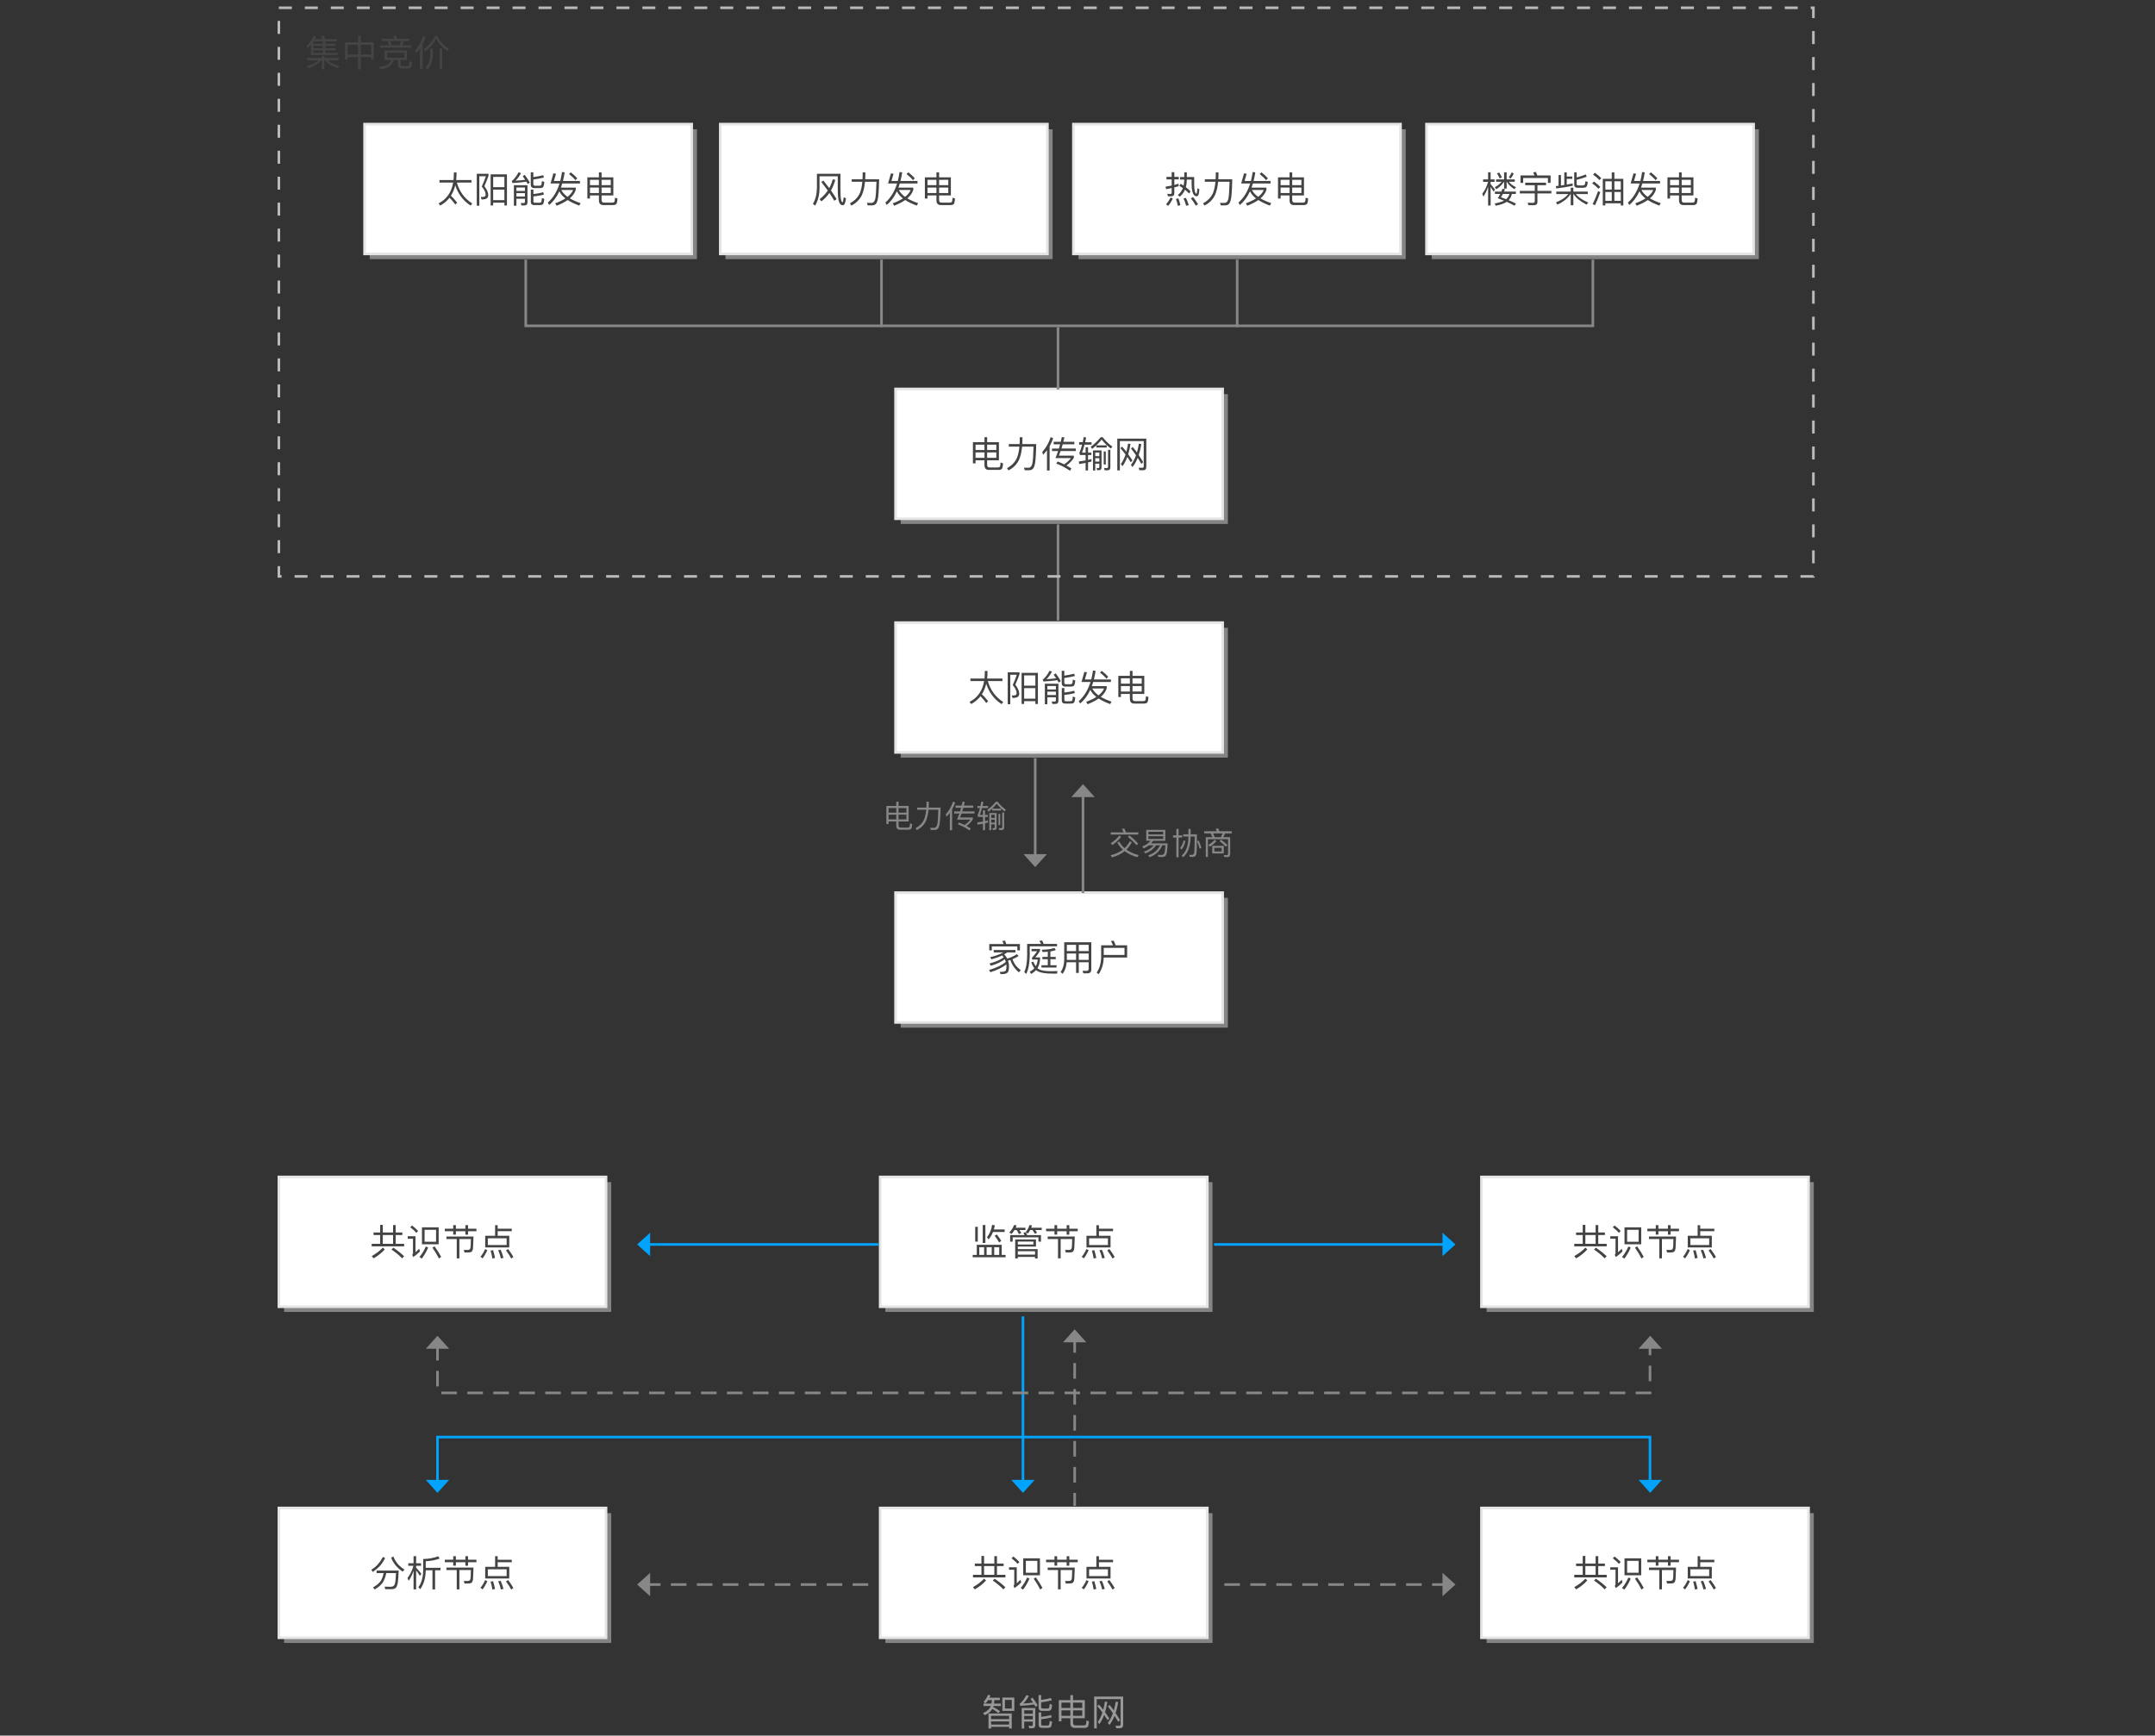 <?xml version="1.0" encoding="utf-8"?>
<!-- Generator: Adobe Illustrator 19.0.0, SVG Export Plug-In . SVG Version: 6.00 Build 0)  -->
<svg version="1.1" id="图层_1" xmlns="http://www.w3.org/2000/svg" xmlns:xlink="http://www.w3.org/1999/xlink" x="0px" y="0px"
	 width="830px" height="668.5px" viewBox="0 0 830 668.5" style="enable-background:new 0 0 830 668.5;" xml:space="preserve">
<rect x="0" y="0" width="830" height="668.5" fill="#333333" stroke="none"/>
<style type="text/css">
	.st0{opacity:0.6;enable-background:new    ;}
	.st1{fill:#BBBBBB;}
	.st2{fill:#FFFFFF;}
	.st3{fill:#E5E5E5;}
	.st4{enable-background:new    ;}
	.st5{fill:#444444;}
	.st6{fill:#878787;}
	.st7{fill-rule:evenodd;clip-rule:evenodd;fill:#878787;}
	.st8{fill:#00A4FF;}
	.st9{fill-rule:evenodd;clip-rule:evenodd;fill:#00A4FF;}
	.st10{fill:#BABABA;}
	.st11{fill:#999999;}
</style>
<g id="XMLID_2_">
	<g id="XMLID_128_" class="st0">
		<rect id="XMLID_788_" x="346.914" y="151.804" class="st1" width="126" height="50"/>
	</g>
	<g id="XMLID_124_">
		<rect id="XMLID_812_" x="344.914" y="149.804" class="st2" width="126" height="50"/>
		<path id="XMLID_813_" class="st3" d="M471.414,200.304h-127v-51h127V200.304z M345.414,199.304h125v-49h-125V199.304z"/>
	</g>
	<g id="XMLID_123_" class="st4">
		<path id="XMLID_789_" class="st5" d="M379.172,177.285h-3.444v1.189h-1.008v-8.162h4.452v-1.918h1.022v1.918h4.536v6.973h-4.536
			v1.722c0,0.69,0.308,1.036,0.924,1.036h3.192c0.336,0,0.593-0.08,0.77-0.238c0.14-0.168,0.238-0.724,0.294-1.666l0.952,0.322
			c-0.084,1.204-0.248,1.927-0.49,2.17c-0.261,0.242-0.714,0.364-1.358,0.364h-3.598c-1.139,0-1.708-0.612-1.708-1.834V177.285z
			 M379.172,171.264h-3.444v2.058h3.444V171.264z M375.728,174.247v2.1h3.444v-2.1H375.728z M383.736,173.322v-2.058h-3.542v2.058
			H383.736z M380.194,176.346h3.542v-2.1h-3.542V176.346z"/>
		<path id="XMLID_795_" class="st5" d="M392.752,168.408h1.036v1.288c-0.019,0.598-0.038,1.051-0.056,1.358h5.376
			c-0.056,2.585-0.149,4.573-0.28,5.964c-0.14,1.493-0.378,2.544-0.714,3.15c-0.317,0.569-0.835,0.882-1.554,0.938h-1.89
			l-0.28-0.979c0.588,0.027,1.143,0.042,1.666,0.042c0.765,0,1.274-0.499,1.526-1.498c0.243-0.989,0.406-3.206,0.49-6.65h-4.41
			c-0.196,2.054-0.602,3.767-1.218,5.138c-0.831,1.728-2.179,3.071-4.046,4.032l-0.546-0.882c1.82-0.979,3.094-2.291,3.822-3.934
			c0.485-1.214,0.803-2.665,0.952-4.354h-4.088v-0.966h4.158c0.019-0.289,0.037-0.742,0.056-1.358V168.408z"/>
		<path id="XMLID_797_" class="st5" d="M403.252,173.392c-0.495,0.653-0.999,1.246-1.512,1.778l-0.322-1.078
			c1.493-1.671,2.581-3.584,3.262-5.74l0.952,0.448c-0.373,1.12-0.831,2.142-1.372,3.065v9.366h-1.008V173.392z M405.814,170.158
			h2.73l0.42-1.806l0.98,0.099l-0.392,1.707h4.228v0.98h-4.48c-0.187,0.682-0.346,1.223-0.476,1.624h5.53v0.966h-5.852
			c-0.159,0.467-0.387,1.06-0.686,1.778h5.754v0.868c-0.597,0.979-1.535,1.96-2.814,2.939c0.635,0.336,1.27,0.714,1.904,1.134
			l-0.574,0.868c-1.699-1.167-3.453-2.09-5.264-2.771l0.532-0.784c0.868,0.336,1.708,0.7,2.52,1.092
			c1.083-0.737,1.955-1.54,2.618-2.408H406.5c0.383-0.905,0.728-1.811,1.036-2.716h-2.338v-0.966h2.646
			c0.158-0.522,0.313-1.064,0.462-1.624h-2.492V170.158z"/>
		<path id="XMLID_800_" class="st5" d="M418.12,172.258h0.938v2.086h1.288v0.91h-1.288v1.89c0.401-0.093,0.845-0.205,1.33-0.336
			v0.952l-1.33,0.336v3.108h-0.938v-2.898c-0.794,0.149-1.62,0.289-2.478,0.42l-0.126-0.979c0.858-0.103,1.726-0.238,2.604-0.406
			v-2.086h-2.184l-0.21-0.84c0.382-0.813,0.737-1.857,1.064-3.137h-1.162v-0.951h1.386c0.121-0.561,0.252-1.228,0.393-2.003
			l0.924,0.211c-0.131,0.672-0.257,1.269-0.378,1.792h2.464v0.951h-2.702c-0.317,1.186-0.645,2.208-0.98,3.066h1.387V172.258z
			 M422.25,171.544c-0.588,0.541-1.125,0.999-1.61,1.372l-0.546-0.84c1.428-1.055,2.711-2.282,3.85-3.683h0.729
			c1.204,1.493,2.45,2.693,3.738,3.599l-0.532,0.798c-1.316-0.952-2.506-2.114-3.57-3.486c-0.709,0.858-1.391,1.601-2.044,2.226
			h4.004v0.841h-4.018V171.544z M422.558,181.106l-0.224-0.826l0.616,0.028c0.308,0,0.462-0.154,0.462-0.462v-1.26h-1.568v2.618
			h-0.882v-7.715h3.304v6.538c0,0.719-0.345,1.078-1.036,1.078H422.558z M421.844,175.688h1.568v-1.386h-1.568V175.688z
			 M421.844,177.802h1.568v-1.33h-1.568V177.802z M425.105,173.882h0.784v5.025h-0.784V173.882z M425.441,181.134l-0.21-0.882
			c0.504,0.037,0.868,0.056,1.093,0.056c0.298,0,0.447-0.201,0.447-0.602v-6.454h0.883v6.678c0,0.803-0.341,1.204-1.022,1.204
			H425.441z"/>
		<path id="XMLID_808_" class="st5" d="M438.84,181.121l-0.266-0.98l1.344,0.042c0.392,0,0.588-0.191,0.588-0.574v-9.702h-9.184
			v11.271h-0.994V168.94H441.5v10.893c0,0.858-0.416,1.288-1.246,1.288H438.84z M435.508,178.026
			c-0.401-0.634-0.845-1.307-1.33-2.016c-0.495,1.362-1.105,2.539-1.834,3.528l-0.644-0.784c0.728-1.036,1.33-2.264,1.806-3.683
			c-0.644-0.858-1.302-1.675-1.974-2.449l0.63-0.603c0.56,0.588,1.115,1.251,1.666,1.988c0.271-1.008,0.489-2.063,0.657-3.164
			l0.925,0.168c-0.225,1.438-0.519,2.753-0.883,3.948c0.616,0.84,1.167,1.638,1.652,2.394L435.508,178.026z M439.609,178.67
			c-0.401-0.69-0.872-1.466-1.413-2.324c-0.561,1.372-1.219,2.548-1.975,3.528l-0.644-0.771c0.793-1.073,1.446-2.319,1.96-3.738
			c-0.691-1.017-1.33-1.885-1.918-2.604l0.63-0.602c0.569,0.644,1.12,1.349,1.651,2.113c0.29-0.971,0.537-2.1,0.742-3.388
			l0.952,0.168c-0.252,1.55-0.588,2.954-1.008,4.214c0.588,0.896,1.157,1.806,1.708,2.73L439.609,178.67z"/>
	</g>
</g>
<g id="XMLID_25_" class="st0">
	<rect id="XMLID_759_" x="346.914" y="241.807" class="st1" width="126" height="50"/>
</g>
<g id="XMLID_24_">
	<rect id="XMLID_784_" x="344.914" y="239.807" class="st2" width="126" height="50"/>
	<path id="XMLID_785_" class="st3" d="M471.414,290.307h-127v-51h127V290.307z M345.414,289.307h125v-49h-125V289.307z"/>
</g>
<g id="XMLID_23_" class="st4">
	<path id="XMLID_760_" class="st5" d="M373.754,261.351h5.418c0.084-0.719,0.126-1.461,0.126-2.226v-0.7h1.036v0.476
		c0,0.775-0.047,1.592-0.14,2.45h5.894v0.98h-5.628c0.999,3.481,2.977,6.164,5.936,8.05l-0.63,0.812
		c-2.856-1.848-4.83-4.461-5.922-7.84c-0.364,1.54-0.919,2.889-1.666,4.046c0.709,0.653,1.512,1.54,2.408,2.66l-0.714,0.714
		c-0.728-0.971-1.47-1.843-2.226-2.618c-0.961,1.232-2.161,2.24-3.598,3.024l-0.63-0.84c3.089-1.568,4.96-4.237,5.614-8.008h-5.278
		V261.351z"/>
	<path id="XMLID_762_" class="st5" d="M388.132,258.942h4.522v0.784c-0.458,1.298-0.99,2.623-1.596,3.977
		c0.915,1.203,1.414,2.305,1.498,3.304c0,0.588-0.145,1.026-0.434,1.315c-0.411,0.327-1.125,0.5-2.142,0.519l-0.322-1.008
		c0.28,0.037,0.457,0.056,0.532,0.056c0.542-0.028,0.905-0.107,1.092-0.238c0.177-0.13,0.266-0.345,0.266-0.644
		c0-0.934-0.499-1.983-1.498-3.15c0.681-1.493,1.208-2.818,1.582-3.976h-2.52v11.368h-0.98V258.942z M399.752,259.152v12.013h-0.98
		v-1.093h-4.326v1.064h-0.98v-11.984H399.752z M394.446,264.095h4.326v-3.962h-4.326V264.095z M394.446,269.106h4.326v-4.06h-4.326
		V269.106z"/>
	<path id="XMLID_767_" class="st5" d="M406.612,259.362c0.868,1.177,1.521,2.161,1.96,2.954l-0.826,0.588
		c-0.149-0.308-0.317-0.615-0.504-0.924c-1.447,0.233-3.234,0.406-5.362,0.519l-0.28-0.841c0.168-0.046,0.322-0.135,0.462-0.266
		c0.887-0.914,1.605-1.923,2.156-3.024l0.952,0.295c-0.653,1.26-1.363,2.239-2.128,2.939c1.241-0.074,2.487-0.191,3.738-0.35
		c-0.317-0.485-0.635-0.952-0.952-1.4L406.612,259.362z M403.392,268.561v2.674h-0.966v-7.896h5.236v6.565
		c0,0.821-0.392,1.232-1.176,1.232h-1.162l-0.252-0.952l1.078,0.042c0.355,0,0.532-0.178,0.532-0.532v-1.134H403.392z
		 M406.682,265.564v-1.344h-3.29v1.344H406.682z M403.392,266.404v1.303h3.29v-1.303H403.392z M410.224,264.444
		c-0.868,0-1.302-0.466-1.302-1.399v-4.677h0.994v1.862c1.512-0.233,2.772-0.48,3.78-0.742l0.322,0.883
		c-1.232,0.308-2.6,0.569-4.102,0.783v1.681c0,0.467,0.196,0.699,0.588,0.699h1.834c0.28,0,0.476-0.069,0.588-0.21
		c0.13-0.177,0.224-0.694,0.28-1.554l0.938,0.294c-0.093,1.111-0.271,1.797-0.532,2.059c-0.234,0.215-0.593,0.321-1.078,0.321
		H410.224z M409.944,269.583c0,0.336,0.182,0.504,0.546,0.504h1.834c0.28,0,0.476-0.07,0.588-0.21
		c0.14-0.178,0.238-0.705,0.294-1.582l0.924,0.294c-0.093,1.129-0.271,1.824-0.532,2.086c-0.233,0.215-0.598,0.322-1.092,0.322
		h-2.296c-0.84,0-1.26-0.401-1.26-1.204v-4.774h0.994v1.722c1.409-0.14,2.66-0.378,3.752-0.714l0.322,0.896
		c-1.213,0.354-2.571,0.602-4.074,0.742V269.583z"/>
	<path id="XMLID_774_" class="st5" d="M416.538,262.667l1.105-3.893l0.994,0.168l-0.798,2.758h2.45
		c0.279-1.101,0.504-2.244,0.672-3.43l1.021,0.126c-0.168,1.102-0.387,2.203-0.657,3.304h6.552v0.967h-6.818
		c-0.195,0.662-0.373,1.194-0.532,1.596h5.727v0.868c-0.383,1.213-1.144,2.306-2.282,3.275c1.129,0.673,2.511,1.288,4.145,1.849
		l-0.519,0.938c-1.792-0.662-3.275-1.377-4.452-2.142c-1.129,0.793-2.553,1.525-4.27,2.198l-0.532-0.938
		c1.559-0.569,2.865-1.199,3.92-1.89c-1.083-0.831-1.857-1.741-2.324-2.73c-1.017,2.203-2.328,3.958-3.934,5.265l-0.518-0.925
		c2.034-1.782,3.542-4.237,4.521-7.363H416.538z M420.696,265.187c0.476,0.952,1.273,1.834,2.394,2.646
		c1.036-0.813,1.75-1.694,2.142-2.646H420.696z M424.336,258.383c0.979,0.747,1.815,1.517,2.506,2.31l-0.714,0.714
		c-0.569-0.718-1.391-1.507-2.464-2.365L424.336,258.383z"/>
	<path id="XMLID_778_" class="st5" d="M435.172,267.287h-3.444v1.189h-1.008v-8.162h4.452v-1.918h1.021v1.918h4.536v6.973h-4.536
		v1.722c0,0.69,0.309,1.036,0.925,1.036h3.191c0.336,0,0.593-0.08,0.771-0.238c0.14-0.168,0.237-0.724,0.294-1.666l0.952,0.322
		c-0.084,1.204-0.248,1.927-0.49,2.17c-0.262,0.242-0.714,0.364-1.358,0.364h-3.598c-1.139,0-1.708-0.612-1.708-1.834V267.287z
		 M435.172,261.267h-3.444v2.058h3.444V261.267z M431.728,264.249v2.1h3.444v-2.1H431.728z M439.735,263.324v-2.058h-3.542v2.058
		H439.735z M436.193,266.349h3.542v-2.1h-3.542V266.349z"/>
</g>
<g id="XMLID_27_" class="st0">
	<rect id="XMLID_738_" x="346.914" y="345.81" class="st1" width="126" height="50"/>
</g>
<g id="XMLID_26_">
	<rect id="XMLID_755_" x="344.914" y="343.81" class="st2" width="126" height="50"/>
	<path id="XMLID_756_" class="st3" d="M471.414,394.31h-127v-51h127V394.31z M345.414,393.31h125v-49h-125V393.31z"/>
</g>
<g id="XMLID_22_" class="st4">
	<path id="XMLID_739_" class="st5" d="M388.258,369.987c0.233,0.7,0.354,1.429,0.364,2.185c0,1.102-0.149,1.866-0.448,2.296
		c-0.345,0.485-1.12,0.728-2.324,0.728h-0.476l-0.336-0.882h0.672c0.831-0.019,1.349-0.145,1.554-0.378
		c0.252-0.308,0.378-0.896,0.378-1.764c-0.019-0.299-0.038-0.532-0.056-0.7c-1.559,1.223-3.607,2.222-6.146,2.996l-0.504-0.868
		c2.8-0.821,4.951-1.853,6.454-3.094c-0.131-0.411-0.266-0.761-0.406-1.05c-1.316,1.035-3.108,1.876-5.376,2.52l-0.504-0.868
		c2.38-0.625,4.195-1.418,5.446-2.38c-0.131-0.215-0.318-0.457-0.56-0.728l-0.308,0.153c-0.961,0.448-2.231,0.896-3.808,1.345
		l-0.518-0.826c1.354-0.299,2.567-0.677,3.64-1.135c0.625-0.279,1.106-0.513,1.442-0.699h-3.71v-0.938h8.386v0.938h-3.206
		c-0.476,0.326-0.859,0.573-1.148,0.741c0.495,0.505,0.886,1.051,1.176,1.639c1.307-0.364,2.543-0.929,3.71-1.694l0.686,0.687
		c-0.765,0.504-1.568,0.919-2.408,1.246c0.653,1.754,1.727,3.159,3.22,4.214l-0.714,0.825c-1.54-1.25-2.646-2.832-3.318-4.745
		L388.258,369.987z M387.082,362.273c0.149,0.336,0.308,0.779,0.476,1.33h5.264v2.437h-0.994v-1.498H382v1.498h-0.994v-2.437h5.544
		c-0.149-0.42-0.313-0.803-0.49-1.147L387.082,362.273z"/>
	<path id="XMLID_742_" class="st5" d="M401.362,362.231c0.224,0.411,0.429,0.854,0.616,1.33h5.138v0.924h-10.514v3.626
		c-0.047,2.922-0.495,5.255-1.344,7l-0.756-0.672c0.709-1.53,1.078-3.64,1.106-6.328v-4.55h5.362
		c-0.196-0.41-0.416-0.798-0.658-1.162L401.362,362.231z M397.288,365.493h3.262v0.799c-0.644,1.026-1.242,1.848-1.792,2.464h1.82
		v0.546c-0.056,1.428-0.383,2.627-0.98,3.598c0.271,0.243,0.56,0.435,0.868,0.574c0.961,0.401,2.445,0.602,4.452,0.602
		c0.485,0,1.279-0.019,2.38-0.056l-0.182,0.98h-1.75c-2.501,0-4.312-0.262-5.432-0.784c-0.308-0.149-0.602-0.341-0.882-0.574
		c-0.551,0.606-1.2,1.102-1.946,1.484l-0.504-0.868c0.709-0.346,1.302-0.789,1.778-1.33c-0.467-0.606-0.868-1.358-1.204-2.254
		l0.798-0.309c0.28,0.729,0.602,1.326,0.966,1.792c0.401-0.718,0.644-1.577,0.728-2.575h-2.17v-0.715
		c0.728-0.774,1.372-1.596,1.932-2.464h-2.142V365.493z M401.488,368.56h2.072v-1.974c-0.747,0.065-1.419,0.098-2.016,0.098
		l-0.308-0.882c1.988-0.019,3.626-0.247,4.914-0.687l0.476,0.826c-0.644,0.233-1.335,0.411-2.072,0.532v2.086h2.072v0.896h-2.072
		v2.31h2.38v0.896h-5.824v-0.896h2.45v-2.31h-2.072V368.56z"/>
	<path id="XMLID_746_" class="st5" d="M410.839,370.632c-0.159,1.801-0.681,3.285-1.568,4.452l-0.77-0.687
		c0.896-1.25,1.358-2.832,1.386-4.746v-6.72h10.43v10.486c0,0.979-0.489,1.47-1.47,1.47h-1.609l-0.267-0.994
		c0.747,0.037,1.265,0.056,1.554,0.056c0.514,0,0.771-0.294,0.771-0.882v-2.436h-3.808v4.102h-1.036v-4.102H410.839z
		 M414.452,363.911h-3.556v2.408h3.556V363.911z M410.896,367.258v2.45h3.556v-2.45H410.896z M419.296,366.319v-2.408h-3.808v2.408
		H419.296z M419.296,369.708v-2.45h-3.808v2.45H419.296z"/>
	<path id="XMLID_752_" class="st5" d="M425.105,368.798c-0.074,2.511-0.737,4.667-1.987,6.468l-0.742-0.672
		c1.129-1.559,1.708-3.599,1.736-6.118v-4.382h4.563c-0.262-0.616-0.532-1.162-0.812-1.638l1.077-0.169
		c0.252,0.532,0.505,1.135,0.757,1.807h4.424v4.704H425.105z M433.1,365.088h-7.994v2.729h7.994V365.088z"/>
</g>
<g id="XMLID_53_">
	<g id="XMLID_35_" class="st0">
		<rect id="XMLID_708_" x="340.994" y="455.312" class="st1" width="126" height="50"/>
	</g>
	<g id="XMLID_34_">
		<rect id="XMLID_734_" x="338.994" y="453.312" class="st2" width="126" height="50"/>
		<path id="XMLID_735_" class="st3" d="M465.494,503.812h-127v-51h127V503.812z M339.494,502.812h125v-49h-125V502.812z"/>
	</g>
	<g id="XMLID_33_" class="st4">
		<path id="XMLID_709_" class="st5" d="M385.81,479.447v3.893h1.498v0.91h-12.67v-0.91h1.568v-3.893H385.81z M375.604,472.518h0.994
			v5.712h-0.994V472.518z M377.172,483.34h1.862v-2.969h-1.862V483.34z M378.502,471.831h1.022v6.916h-1.022V471.831z M380,483.34
			h1.96v-2.969H380V483.34z M382.45,474.52c-0.458,1.148-1.022,2.091-1.694,2.828l-0.644-0.784c0.999-1.194,1.67-2.795,2.016-4.802
			l1.036,0.196c-0.103,0.522-0.229,1.05-0.378,1.581h4.172v0.98H382.45z M382.926,483.34h1.918v-2.969h-1.918V483.34z
			 M383.92,475.472c0.766,0.961,1.339,1.792,1.722,2.492l-0.84,0.573c-0.43-0.793-0.994-1.646-1.694-2.562L383.92,475.472z"/>
		<path id="XMLID_718_" class="st5" d="M390.738,473.764c-0.355,0.579-0.728,1.083-1.12,1.512l-0.882-0.56
			c0.831-0.859,1.446-1.829,1.848-2.912l0.966,0.21l-0.35,0.868h3.752v0.882H392.6c0.336,0.448,0.593,0.85,0.77,1.204l-0.924,0.35
			c-0.243-0.513-0.546-1.031-0.91-1.554H390.738z M400.93,475.71v2.533h-0.98v-1.666h-9.912v1.666h-0.98v-2.533h5.544
			c-0.14-0.337-0.285-0.64-0.434-0.91l0.98-0.168l-0.084-0.057c0.663-0.83,1.148-1.75,1.456-2.758l0.966,0.21
			c-0.112,0.336-0.215,0.621-0.308,0.854h4.046v0.882h-2.492c0.308,0.411,0.542,0.774,0.7,1.092l-0.896,0.336
			c-0.252-0.504-0.546-0.979-0.882-1.428h-0.882c-0.224,0.43-0.509,0.877-0.854,1.344l-0.756-0.462
			c0.177,0.373,0.327,0.728,0.448,1.064H400.93z M398.998,477.403v2.744h-6.986v0.966h7.63v3.599h-0.994v-0.589h-6.636v0.574h-1.008
			v-7.294H398.998z M392.012,479.336h6.006v-1.12h-6.006V479.336z M392.012,483.228h6.636v-1.302h-6.636V483.228z"/>
		<path id="XMLID_724_" class="st5" d="M402.904,473.245h3.234v-1.357h1.022v1.357h3.668v-1.357h1.022v1.357h3.234v0.98h-3.234v1.33
			h-1.022v-1.33h-3.668v1.316h-1.022v-1.316h-3.234V473.245z M407.496,477.235h-3.976v-0.966h10.43
			c-0.075,2.343-0.131,3.738-0.168,4.186c-0.056,0.766-0.206,1.274-0.448,1.526c-0.252,0.28-0.7,0.42-1.344,0.42
			c-0.598,0-1.092,0.01-1.484,0.028l-0.28-1.008l1.526,0.014c0.364,0,0.63-0.093,0.798-0.28c0.177-0.205,0.285-0.667,0.322-1.386
			c0.028-0.682,0.051-1.526,0.07-2.534h-4.424v7.435h-1.022V477.235z"/>
		<path id="XMLID_727_" class="st5" d="M419.284,481.506c-0.542,1.231-1.153,2.286-1.834,3.164l-0.826-0.603
			c0.7-0.821,1.302-1.811,1.806-2.968L419.284,481.506z M422.266,471.901h0.994v1.358h5.433v0.952h-5.433v1.777h4.466v4.494h-9.268
			v-4.494h3.808V471.901z M426.718,479.546v-2.604h-7.252v2.604H426.718z M421.481,481.506c0.28,0.914,0.532,1.918,0.757,3.01
			l-1.009,0.224c-0.195-1.176-0.425-2.188-0.686-3.038L421.481,481.506z M424.408,481.365c0.41,0.934,0.774,1.975,1.092,3.122
			l-0.994,0.225c-0.28-1.195-0.63-2.245-1.05-3.15L424.408,481.365z M427.278,481.086c0.858,1.129,1.54,2.151,2.044,3.065
			l-0.841,0.588c-0.476-0.924-1.147-1.969-2.016-3.136L427.278,481.086z"/>
	</g>
</g>
<g id="XMLID_54_">
	<g id="XMLID_41_" class="st0">
		<rect id="XMLID_681_" x="109.413" y="455.312" class="st1" width="126" height="50"/>
	</g>
	<g id="XMLID_40_">
		<rect id="XMLID_704_" x="107.413" y="453.312" class="st2" width="126" height="50"/>
		<path id="XMLID_705_" class="st3" d="M233.913,503.812h-127v-51h127V503.812z M107.913,502.812h125v-49h-125V502.812z"/>
	</g>
	<g id="XMLID_39_" class="st4">
		<path id="XMLID_682_" class="st5" d="M143.869,474.716h2.548v-2.912h1.022v2.912h3.948v-2.856h1.022v2.856h2.562v0.979h-2.562
			v3.374h3.248v0.98h-12.488v-0.98h3.248v-3.374h-2.548V474.716z M148.195,481.226c-1.195,1.335-2.637,2.487-4.326,3.458l-0.7-0.896
			c1.689-0.924,3.113-2.006,4.27-3.248L148.195,481.226z M147.438,479.069h3.948v-3.374h-3.948V479.069z M151.499,480.567
			c1.605,1.073,2.987,2.175,4.144,3.304l-0.784,0.799c-0.999-1.074-2.361-2.208-4.088-3.402L151.499,480.567z"/>
		<path id="XMLID_687_" class="st5" d="M157.029,476.157h2.996v6.174c0.374-0.326,0.854-0.783,1.442-1.371l0.266,1.063
			c-0.803,0.803-1.661,1.521-2.576,2.156l-0.392-0.896c0.196-0.168,0.294-0.363,0.294-0.588v-5.572h-2.03V476.157z M158.708,472.014
			c0.877,0.672,1.657,1.381,2.338,2.128l-0.686,0.7c-0.57-0.672-1.354-1.387-2.352-2.143L158.708,472.014z M164.911,480.525
			c-0.7,1.624-1.526,3.043-2.478,4.256l-0.882-0.644c0.97-1.12,1.792-2.469,2.464-4.046L164.911,480.525z M162.517,472.714h6.44
			v6.538h-6.44V472.714z M167.949,478.271v-4.592h-4.424v4.592H167.949z M167.375,480.05c1.12,1.577,1.969,2.936,2.548,4.073
			l-0.868,0.603c-0.625-1.279-1.456-2.665-2.492-4.158L167.375,480.05z"/>
		<path id="XMLID_694_" class="st5" d="M171.323,473.245h3.234v-1.357h1.022v1.357h3.668v-1.357h1.022v1.357h3.234v0.98h-3.234v1.33
			h-1.022v-1.33h-3.668v1.316h-1.022v-1.316h-3.234V473.245z M175.915,477.235h-3.976v-0.966h10.43
			c-0.075,2.343-0.131,3.738-0.168,4.186c-0.056,0.766-0.206,1.274-0.448,1.526c-0.252,0.28-0.7,0.42-1.344,0.42
			c-0.598,0-1.092,0.01-1.484,0.028l-0.28-1.008l1.526,0.014c0.364,0,0.63-0.093,0.798-0.28c0.177-0.205,0.285-0.667,0.322-1.386
			c0.028-0.682,0.051-1.526,0.07-2.534h-4.424v7.435h-1.022V477.235z"/>
		<path id="XMLID_697_" class="st5" d="M187.703,481.506c-0.542,1.231-1.153,2.286-1.834,3.164l-0.826-0.603
			c0.7-0.821,1.302-1.811,1.806-2.968L187.703,481.506z M190.685,471.901h0.994v1.358h5.432v0.952h-5.432v1.777h4.466v4.494h-9.268
			v-4.494h3.808V471.901z M195.137,479.546v-2.604h-7.252v2.604H195.137z M189.9,481.506c0.28,0.914,0.532,1.918,0.756,3.01
			l-1.008,0.224c-0.196-1.176-0.425-2.188-0.686-3.038L189.9,481.506z M192.827,481.365c0.411,0.934,0.774,1.975,1.092,3.122
			l-0.994,0.225c-0.28-1.195-0.63-2.245-1.05-3.15L192.827,481.365z M195.697,481.086c0.858,1.129,1.54,2.151,2.044,3.065
			l-0.84,0.588c-0.476-0.924-1.148-1.969-2.016-3.136L195.697,481.086z"/>
	</g>
</g>
<g id="XMLID_61_">
	<g id="XMLID_57_" class="st0">
		<rect id="XMLID_654_" x="572.576" y="455.312" class="st1" width="126" height="50"/>
	</g>
	<g id="XMLID_56_">
		<rect id="XMLID_677_" x="570.576" y="453.312" class="st2" width="126" height="50"/>
		<path id="XMLID_678_" class="st3" d="M697.075,503.812h-127v-51h127V503.812z M571.075,502.812h125v-49h-125V502.812z"/>
	</g>
	<g id="XMLID_55_" class="st4">
		<path id="XMLID_655_" class="st5" d="M607.031,474.716h2.548v-2.912h1.022v2.912h3.948v-2.856h1.021v2.856h2.563v0.979h-2.563
			v3.374h3.248v0.98h-12.488v-0.98h3.248v-3.374h-2.548V474.716z M611.357,481.226c-1.194,1.335-2.637,2.487-4.326,3.458l-0.7-0.896
			c1.689-0.924,3.113-2.006,4.271-3.248L611.357,481.226z M610.602,479.069h3.948v-3.374h-3.948V479.069z M614.661,480.567
			c1.605,1.073,2.987,2.175,4.145,3.304l-0.784,0.799c-0.999-1.074-2.361-2.208-4.088-3.402L614.661,480.567z"/>
		<path id="XMLID_660_" class="st5" d="M620.191,476.157h2.996v6.174c0.373-0.326,0.854-0.783,1.442-1.371l0.266,1.063
			c-0.803,0.803-1.661,1.521-2.576,2.156l-0.392-0.896c0.195-0.168,0.294-0.363,0.294-0.588v-5.572h-2.03V476.157z M621.871,472.014
			c0.878,0.672,1.657,1.381,2.338,2.128l-0.686,0.7c-0.569-0.672-1.354-1.387-2.352-2.143L621.871,472.014z M628.073,480.525
			c-0.7,1.624-1.525,3.043-2.478,4.256l-0.882-0.644c0.97-1.12,1.792-2.469,2.464-4.046L628.073,480.525z M625.68,472.714h6.439
			v6.538h-6.439V472.714z M631.111,478.271v-4.592h-4.424v4.592H631.111z M630.537,480.05c1.12,1.577,1.97,2.936,2.548,4.073
			l-0.867,0.603c-0.626-1.279-1.456-2.665-2.492-4.158L630.537,480.05z"/>
		<path id="XMLID_667_" class="st5" d="M634.485,473.245h3.234v-1.357h1.021v1.357h3.668v-1.357h1.022v1.357h3.233v0.98h-3.233v1.33
			h-1.022v-1.33h-3.668v1.316h-1.021v-1.316h-3.234V473.245z M639.077,477.235h-3.976v-0.966h10.43
			c-0.074,2.343-0.131,3.738-0.168,4.186c-0.056,0.766-0.205,1.274-0.448,1.526c-0.252,0.28-0.699,0.42-1.344,0.42
			c-0.598,0-1.092,0.01-1.483,0.028l-0.28-1.008l1.525,0.014c0.364,0,0.631-0.093,0.799-0.28c0.177-0.205,0.284-0.667,0.321-1.386
			c0.028-0.682,0.052-1.526,0.07-2.534H640.1v7.435h-1.022V477.235z"/>
		<path id="XMLID_670_" class="st5" d="M650.865,481.506c-0.541,1.231-1.152,2.286-1.834,3.164l-0.826-0.603
			c0.7-0.821,1.303-1.811,1.807-2.968L650.865,481.506z M653.848,471.901h0.994v1.358h5.432v0.952h-5.432v1.777h4.466v4.494h-9.269
			v-4.494h3.809V471.901z M658.3,479.546v-2.604h-7.252v2.604H658.3z M653.063,481.506c0.28,0.914,0.532,1.918,0.756,3.01
			l-1.008,0.224c-0.196-1.176-0.425-2.188-0.687-3.038L653.063,481.506z M655.989,481.365c0.411,0.934,0.774,1.975,1.092,3.122
			l-0.993,0.225c-0.28-1.195-0.631-2.245-1.051-3.15L655.989,481.365z M658.859,481.086c0.858,1.129,1.54,2.151,2.044,3.065
			l-0.84,0.588c-0.476-0.924-1.148-1.969-2.016-3.136L658.859,481.086z"/>
	</g>
</g>
<g id="XMLID_62_">
	<g id="XMLID_60_" class="st0">
		<rect id="XMLID_627_" x="572.576" y="582.812" class="st1" width="126" height="50"/>
	</g>
	<g id="XMLID_59_">
		<rect id="XMLID_650_" x="570.576" y="580.812" class="st2" width="126" height="50"/>
		<path id="XMLID_651_" class="st3" d="M697.075,631.312h-127v-51h127V631.312z M571.075,630.312h125v-49h-125V630.312z"/>
	</g>
	<g id="XMLID_58_" class="st4">
		<path id="XMLID_628_" class="st5" d="M607.031,602.216h2.548v-2.912h1.022v2.912h3.948v-2.856h1.021v2.856h2.563v0.979h-2.563
			v3.374h3.248v0.98h-12.488v-0.98h3.248v-3.374h-2.548V602.216z M611.357,608.726c-1.194,1.335-2.637,2.487-4.326,3.458l-0.7-0.896
			c1.689-0.924,3.113-2.006,4.271-3.248L611.357,608.726z M610.602,606.569h3.948v-3.374h-3.948V606.569z M614.661,608.067
			c1.605,1.073,2.987,2.175,4.145,3.304l-0.784,0.799c-0.999-1.074-2.361-2.208-4.088-3.402L614.661,608.067z"/>
		<path id="XMLID_633_" class="st5" d="M620.191,603.657h2.996v6.174c0.373-0.326,0.854-0.783,1.442-1.371l0.266,1.063
			c-0.803,0.803-1.661,1.521-2.576,2.156l-0.392-0.896c0.195-0.168,0.294-0.363,0.294-0.588v-5.572h-2.03V603.657z M621.871,599.514
			c0.878,0.672,1.657,1.381,2.338,2.128l-0.686,0.7c-0.569-0.672-1.354-1.387-2.352-2.143L621.871,599.514z M628.073,608.025
			c-0.7,1.624-1.525,3.043-2.478,4.256l-0.882-0.644c0.97-1.12,1.792-2.469,2.464-4.046L628.073,608.025z M625.68,600.214h6.439
			v6.538h-6.439V600.214z M631.111,605.771v-4.592h-4.424v4.592H631.111z M630.537,607.55c1.12,1.577,1.97,2.936,2.548,4.073
			l-0.867,0.603c-0.626-1.279-1.456-2.665-2.492-4.158L630.537,607.55z"/>
		<path id="XMLID_640_" class="st5" d="M634.485,600.745h3.234v-1.357h1.021v1.357h3.668v-1.357h1.022v1.357h3.233v0.98h-3.233v1.33
			h-1.022v-1.33h-3.668v1.316h-1.021v-1.316h-3.234V600.745z M639.077,604.735h-3.976v-0.966h10.43
			c-0.074,2.343-0.131,3.738-0.168,4.186c-0.056,0.766-0.205,1.274-0.448,1.526c-0.252,0.28-0.699,0.42-1.344,0.42
			c-0.598,0-1.092,0.01-1.483,0.028l-0.28-1.008l1.525,0.014c0.364,0,0.631-0.093,0.799-0.28c0.177-0.205,0.284-0.667,0.321-1.386
			c0.028-0.682,0.052-1.526,0.07-2.534H640.1v7.435h-1.022V604.735z"/>
		<path id="XMLID_643_" class="st5" d="M650.865,609.006c-0.541,1.231-1.152,2.286-1.834,3.164l-0.826-0.603
			c0.7-0.821,1.303-1.811,1.807-2.968L650.865,609.006z M653.848,599.401h0.994v1.358h5.432v0.952h-5.432v1.777h4.466v4.494h-9.269
			v-4.494h3.809V599.401z M658.3,607.046v-2.604h-7.252v2.604H658.3z M653.063,609.006c0.28,0.914,0.532,1.918,0.756,3.01
			l-1.008,0.224c-0.196-1.176-0.425-2.188-0.687-3.038L653.063,609.006z M655.989,608.865c0.411,0.934,0.774,1.975,1.092,3.122
			l-0.993,0.225c-0.28-1.195-0.631-2.245-1.051-3.15L655.989,608.865z M658.859,608.586c0.858,1.129,1.54,2.151,2.044,3.065
			l-0.84,0.588c-0.476-0.924-1.148-1.969-2.016-3.136L658.859,608.586z"/>
	</g>
</g>
<g id="XMLID_63_">
	<g id="XMLID_46_" class="st0">
		<rect id="XMLID_600_" x="340.994" y="582.812" class="st1" width="126" height="50"/>
	</g>
	<g id="XMLID_45_">
		<rect id="XMLID_623_" x="338.994" y="580.812" class="st2" width="126" height="50"/>
		<path id="XMLID_624_" class="st3" d="M465.494,631.312h-127v-51h127V631.312z M339.494,630.312h125v-49h-125V630.312z"/>
	</g>
	<g id="XMLID_42_" class="st4">
		<path id="XMLID_601_" class="st5" d="M375.45,602.216h2.548v-2.912h1.022v2.912h3.948v-2.856h1.022v2.856h2.562v0.979h-2.562
			v3.374h3.248v0.98H374.75v-0.98h3.248v-3.374h-2.548V602.216z M379.776,608.726c-1.195,1.335-2.637,2.487-4.326,3.458l-0.7-0.896
			c1.689-0.924,3.113-2.006,4.27-3.248L379.776,608.726z M379.02,606.569h3.948v-3.374h-3.948V606.569z M383.08,608.067
			c1.605,1.073,2.987,2.175,4.144,3.304l-0.784,0.799c-0.999-1.074-2.361-2.208-4.088-3.402L383.08,608.067z"/>
		<path id="XMLID_606_" class="st5" d="M388.61,603.657h2.996v6.174c0.374-0.326,0.854-0.783,1.442-1.371l0.266,1.063
			c-0.803,0.803-1.661,1.521-2.576,2.156l-0.392-0.896c0.196-0.168,0.294-0.363,0.294-0.588v-5.572h-2.03V603.657z M390.29,599.514
			c0.877,0.672,1.657,1.381,2.338,2.128l-0.686,0.7c-0.57-0.672-1.354-1.387-2.352-2.143L390.29,599.514z M396.492,608.025
			c-0.7,1.624-1.526,3.043-2.478,4.256l-0.882-0.644c0.97-1.12,1.792-2.469,2.464-4.046L396.492,608.025z M394.098,600.214h6.44
			v6.538h-6.44V600.214z M399.53,605.771v-4.592h-4.424v4.592H399.53z M398.956,607.55c1.12,1.577,1.969,2.936,2.548,4.073
			l-0.868,0.603c-0.625-1.279-1.456-2.665-2.492-4.158L398.956,607.55z"/>
		<path id="XMLID_613_" class="st5" d="M402.904,600.745h3.234v-1.357h1.022v1.357h3.668v-1.357h1.022v1.357h3.234v0.98h-3.234v1.33
			h-1.022v-1.33h-3.668v1.316h-1.022v-1.316h-3.234V600.745z M407.496,604.735h-3.976v-0.966h10.43
			c-0.075,2.343-0.131,3.738-0.168,4.186c-0.056,0.766-0.206,1.274-0.448,1.526c-0.252,0.28-0.7,0.42-1.344,0.42
			c-0.598,0-1.092,0.01-1.484,0.028l-0.28-1.008l1.526,0.014c0.364,0,0.63-0.093,0.798-0.28c0.177-0.205,0.285-0.667,0.322-1.386
			c0.028-0.682,0.051-1.526,0.07-2.534h-4.424v7.435h-1.022V604.735z"/>
		<path id="XMLID_616_" class="st5" d="M419.284,609.006c-0.542,1.231-1.153,2.286-1.834,3.164l-0.826-0.603
			c0.7-0.821,1.302-1.811,1.806-2.968L419.284,609.006z M422.266,599.401h0.994v1.358h5.433v0.952h-5.433v1.777h4.466v4.494h-9.268
			v-4.494h3.808V599.401z M426.718,607.046v-2.604h-7.252v2.604H426.718z M421.481,609.006c0.28,0.914,0.532,1.918,0.757,3.01
			l-1.009,0.224c-0.195-1.176-0.425-2.188-0.686-3.038L421.481,609.006z M424.408,608.865c0.41,0.934,0.774,1.975,1.092,3.122
			l-0.994,0.225c-0.28-1.195-0.63-2.245-1.05-3.15L424.408,608.865z M427.278,608.586c0.858,1.129,1.54,2.151,2.044,3.065
			l-0.841,0.588c-0.476-0.924-1.147-1.969-2.016-3.136L427.278,608.586z"/>
	</g>
</g>
<g id="XMLID_64_">
	<g id="XMLID_38_" class="st0">
		<rect id="XMLID_578_" x="109.413" y="582.812" class="st1" width="126" height="50"/>
	</g>
	<g id="XMLID_37_">
		<rect id="XMLID_596_" x="107.413" y="580.812" class="st2" width="126" height="50"/>
		<path id="XMLID_597_" class="st3" d="M233.913,631.312h-127v-51h127V631.312z M107.913,630.312h125v-49h-125V630.312z"/>
	</g>
	<g id="XMLID_36_" class="st4">
		<path id="XMLID_579_" class="st5" d="M148.349,600.157c-0.653,1.204-1.312,2.175-1.974,2.912c-0.681,0.775-1.615,1.577-2.8,2.408
			l-0.546-0.882c0.98-0.579,1.843-1.302,2.59-2.17c0.7-0.793,1.325-1.718,1.876-2.772L148.349,600.157z M145.044,605.897v-0.966
			h8.498c-0.037,1.698-0.131,3.117-0.28,4.256c-0.14,1.092-0.374,1.839-0.7,2.24c-0.327,0.41-0.849,0.635-1.568,0.672h-2.604
			l-0.266-0.966c0.84,0.027,1.633,0.042,2.38,0.042c0.775,0,1.288-0.327,1.54-0.98c0.233-0.653,0.392-2.086,0.476-4.298h-3.738
			c-0.336,1.55-0.798,2.772-1.386,3.668c-0.681,0.98-1.717,1.862-3.108,2.646l-0.616-0.799c1.251-0.699,2.189-1.455,2.814-2.268
			c0.569-0.793,0.999-1.876,1.288-3.248H145.044z M151.513,599.485c0.793,2.128,2.216,3.813,4.27,5.054l-0.672,0.799
			c-2.138-1.391-3.626-3.183-4.466-5.376L151.513,599.485z"/>
		<path id="XMLID_583_" class="st5" d="M160.276,612.17h-0.994v-7.154c-0.476,1.419-1.106,2.711-1.89,3.878l-0.434-1.106
			c1.064-1.372,1.82-2.939,2.268-4.703h-1.988v-0.967h2.044v-2.744h0.994v2.744h1.89v0.967h-1.89v0.756
			c0.682,0.709,1.354,1.483,2.016,2.323l-0.546,0.799c-0.542-0.85-1.031-1.54-1.47-2.072V612.17z M169.307,600.325
			c-1.596,0.569-3.374,0.905-5.334,1.009v2.52h5.684v0.966h-2.086v7.364h-1.008v-7.364h-2.59v0.154
			c-0.093,2.978-0.803,5.353-2.128,7.126l-0.714-0.742c1.157-1.549,1.778-3.677,1.862-6.384v-4.494
			c2.146-0.056,4.083-0.406,5.81-1.05L169.307,600.325z"/>
		<path id="XMLID_586_" class="st5" d="M171.323,600.745h3.234v-1.357h1.022v1.357h3.668v-1.357h1.022v1.357h3.234v0.98h-3.234v1.33
			h-1.022v-1.33h-3.668v1.316h-1.022v-1.316h-3.234V600.745z M175.915,604.735h-3.976v-0.966h10.43
			c-0.075,2.343-0.131,3.738-0.168,4.186c-0.056,0.766-0.206,1.274-0.448,1.526c-0.252,0.28-0.7,0.42-1.344,0.42
			c-0.598,0-1.092,0.01-1.484,0.028l-0.28-1.008l1.526,0.014c0.364,0,0.63-0.093,0.798-0.28c0.177-0.205,0.285-0.667,0.322-1.386
			c0.028-0.682,0.051-1.526,0.07-2.534h-4.424v7.435h-1.022V604.735z"/>
		<path id="XMLID_589_" class="st5" d="M187.703,609.006c-0.542,1.231-1.153,2.286-1.834,3.164l-0.826-0.603
			c0.7-0.821,1.302-1.811,1.806-2.968L187.703,609.006z M190.685,599.401h0.994v1.358h5.432v0.952h-5.432v1.777h4.466v4.494h-9.268
			v-4.494h3.808V599.401z M195.137,607.046v-2.604h-7.252v2.604H195.137z M189.9,609.006c0.28,0.914,0.532,1.918,0.756,3.01
			l-1.008,0.224c-0.196-1.176-0.425-2.188-0.686-3.038L189.9,609.006z M192.827,608.865c0.411,0.934,0.774,1.975,1.092,3.122
			l-0.994,0.225c-0.28-1.195-0.63-2.245-1.05-3.15L192.827,608.865z M195.697,608.586c0.858,1.129,1.54,2.151,2.044,3.065
			l-0.84,0.588c-0.476-0.924-1.148-1.969-2.016-3.136L195.697,608.586z"/>
	</g>
</g>
<g id="XMLID_3_">
	<g id="XMLID_5_" class="st0">
		<rect id="XMLID_549_" x="142.413" y="49.801" class="st1" width="126" height="50"/>
	</g>
	<g id="XMLID_4_">
		<rect id="XMLID_574_" x="140.413" y="47.801" class="st2" width="126" height="50"/>
		<path id="XMLID_575_" class="st3" d="M266.913,98.301h-127v-51h127V98.301z M140.913,97.301h125v-49h-125V97.301z"/>
	</g>
	<g id="XMLID_6_" class="st4">
		<path id="XMLID_550_" class="st5" d="M169.253,69.345h5.418c0.084-0.719,0.126-1.461,0.126-2.226v-0.7h1.036v0.476
			c0,0.775-0.047,1.592-0.14,2.45h5.894v0.98h-5.628c0.999,3.481,2.977,6.164,5.936,8.05l-0.63,0.812
			c-2.856-1.848-4.83-4.461-5.922-7.84c-0.364,1.54-0.919,2.889-1.666,4.046c0.709,0.653,1.512,1.54,2.408,2.66l-0.714,0.714
			c-0.728-0.971-1.47-1.843-2.226-2.618c-0.961,1.232-2.161,2.24-3.598,3.024l-0.63-0.84c3.089-1.568,4.96-4.237,5.614-8.008h-5.278
			V69.345z"/>
		<path id="XMLID_552_" class="st5" d="M183.631,66.937h4.522v0.784c-0.458,1.298-0.99,2.623-1.596,3.977
			c0.915,1.203,1.414,2.305,1.498,3.304c0,0.588-0.145,1.026-0.434,1.315c-0.411,0.327-1.125,0.5-2.142,0.519l-0.322-1.008
			c0.28,0.037,0.457,0.056,0.532,0.056c0.542-0.028,0.905-0.107,1.092-0.238c0.177-0.13,0.266-0.345,0.266-0.644
			c0-0.934-0.499-1.983-1.498-3.15c0.681-1.493,1.208-2.818,1.582-3.976h-2.52v11.368h-0.98V66.937z M195.251,67.146v12.013h-0.98
			v-1.093h-4.326v1.064h-0.98V67.146H195.251z M189.945,72.089h4.326v-3.962h-4.326V72.089z M189.945,77.101h4.326v-4.06h-4.326
			V77.101z"/>
		<path id="XMLID_557_" class="st5" d="M202.111,67.356c0.868,1.177,1.521,2.161,1.96,2.954l-0.826,0.588
			c-0.149-0.308-0.317-0.615-0.504-0.924c-1.447,0.233-3.234,0.406-5.362,0.519l-0.28-0.841c0.168-0.046,0.322-0.135,0.462-0.266
			c0.887-0.914,1.605-1.923,2.156-3.024l0.952,0.295c-0.653,1.26-1.363,2.239-2.128,2.939c1.241-0.074,2.487-0.191,3.738-0.35
			c-0.317-0.485-0.635-0.952-0.952-1.4L202.111,67.356z M198.891,76.555v2.674h-0.966v-7.896h5.236v6.565
			c0,0.821-0.392,1.232-1.176,1.232h-1.162l-0.252-0.952l1.078,0.042c0.355,0,0.532-0.178,0.532-0.532v-1.134H198.891z
			 M202.181,73.559v-1.344h-3.29v1.344H202.181z M198.891,74.398v1.303h3.29v-1.303H198.891z M205.723,72.438
			c-0.868,0-1.302-0.466-1.302-1.399v-4.677h0.994v1.862c1.512-0.233,2.772-0.48,3.78-0.742l0.322,0.883
			c-1.232,0.308-2.6,0.569-4.102,0.783v1.681c0,0.467,0.196,0.699,0.588,0.699h1.834c0.28,0,0.476-0.069,0.588-0.21
			c0.13-0.177,0.224-0.694,0.28-1.554l0.938,0.294c-0.093,1.111-0.271,1.797-0.532,2.059c-0.234,0.215-0.593,0.321-1.078,0.321
			H205.723z M205.443,77.577c0,0.336,0.182,0.504,0.546,0.504h1.834c0.28,0,0.476-0.07,0.588-0.21
			c0.14-0.178,0.238-0.705,0.294-1.582l0.924,0.294c-0.093,1.129-0.271,1.824-0.532,2.086c-0.233,0.215-0.598,0.322-1.092,0.322
			h-2.296c-0.84,0-1.26-0.401-1.26-1.204v-4.774h0.994v1.722c1.409-0.14,2.66-0.378,3.752-0.714l0.322,0.896
			c-1.213,0.354-2.571,0.602-4.074,0.742V77.577z"/>
		<path id="XMLID_564_" class="st5" d="M212.037,70.661l1.106-3.893l0.994,0.168l-0.798,2.758h2.45
			c0.28-1.101,0.504-2.244,0.672-3.43l1.022,0.126c-0.168,1.102-0.387,2.203-0.658,3.304h6.552v0.967h-6.818
			c-0.196,0.662-0.374,1.194-0.532,1.596h5.726v0.868c-0.383,1.213-1.143,2.306-2.282,3.275c1.129,0.673,2.51,1.288,4.144,1.849
			l-0.518,0.938c-1.792-0.662-3.276-1.377-4.452-2.142c-1.129,0.793-2.553,1.525-4.27,2.198l-0.532-0.938
			c1.559-0.569,2.865-1.199,3.92-1.89c-1.083-0.831-1.857-1.741-2.324-2.73c-1.017,2.203-2.329,3.958-3.934,5.265l-0.518-0.925
			c2.034-1.782,3.542-4.237,4.522-7.363H212.037z M216.195,73.181c0.476,0.952,1.274,1.834,2.394,2.646
			c1.036-0.813,1.75-1.694,2.142-2.646H216.195z M219.835,66.377c0.98,0.747,1.815,1.517,2.506,2.31l-0.714,0.714
			c-0.569-0.718-1.391-1.507-2.464-2.365L219.835,66.377z"/>
		<path id="XMLID_568_" class="st5" d="M230.671,75.281h-3.444v1.189h-1.008v-8.162h4.452v-1.918h1.022v1.918h4.536v6.973h-4.536
			v1.722c0,0.69,0.308,1.036,0.924,1.036h3.192c0.336,0,0.593-0.08,0.77-0.238c0.14-0.168,0.238-0.724,0.294-1.666l0.952,0.322
			c-0.084,1.204-0.248,1.927-0.49,2.17c-0.261,0.242-0.714,0.364-1.358,0.364h-3.598c-1.139,0-1.708-0.612-1.708-1.834V75.281z
			 M230.671,69.261h-3.444v2.058h3.444V69.261z M227.227,72.243v2.1h3.444v-2.1H227.227z M235.235,71.318v-2.058h-3.542v2.058
			H235.235z M231.693,74.343h3.542v-2.1h-3.542V74.343z"/>
	</g>
	<g id="XMLID_8_" class="st0">
		<rect id="XMLID_529_" x="279.414" y="49.801" class="st1" width="126" height="50"/>
	</g>
	<g id="XMLID_7_">
		<rect id="XMLID_545_" x="277.414" y="47.801" class="st2" width="126" height="50"/>
		<path id="XMLID_546_" class="st3" d="M403.914,98.301h-127v-51h127V98.301z M277.914,97.301h125v-49h-125V97.301z"/>
	</g>
	<g id="XMLID_9_" class="st4">
		<path id="XMLID_530_" class="st5" d="M314.64,66.923h9.058v5.6c0,2.334,0.079,3.804,0.238,4.41
			c0.159,0.635,0.345,0.952,0.56,0.952c0.177,0,0.331-0.64,0.462-1.918l0.896,0.434c-0.168,1.046-0.35,1.765-0.546,2.156
			c-0.206,0.336-0.439,0.504-0.7,0.504c-0.663,0-1.148-0.438-1.456-1.315c-0.327-0.831-0.49-2.571-0.49-5.223v-4.62h-7.014v4.452
			c-0.028,2.707-0.597,4.989-1.708,6.847l-0.84-0.687c0.989-1.643,1.502-3.696,1.54-6.16V66.923z M317.131,69.568
			c0.868,1.083,1.62,2.049,2.254,2.898c0.56-1.045,1.008-2.175,1.344-3.388l0.994,0.168c-0.42,1.512-0.98,2.884-1.68,4.115
			c0.84,1.186,1.568,2.302,2.184,3.347l-0.91,0.616c-0.635-1.093-1.26-2.096-1.876-3.011c-0.868,1.27-1.899,2.353-3.094,3.248
			l-0.672-0.854c1.269-0.971,2.314-2.072,3.136-3.305c-0.691-0.988-1.526-2.1-2.506-3.331L317.131,69.568z"/>
		<path id="XMLID_533_" class="st5" d="M332.251,66.404h1.036v1.288c-0.019,0.598-0.038,1.051-0.056,1.358h5.376
			c-0.056,2.585-0.149,4.573-0.28,5.964c-0.14,1.493-0.378,2.544-0.714,3.15c-0.317,0.569-0.835,0.882-1.554,0.938h-1.89
			l-0.28-0.979c0.588,0.027,1.143,0.042,1.666,0.042c0.765,0,1.274-0.499,1.526-1.498c0.243-0.989,0.406-3.206,0.49-6.65h-4.41
			c-0.196,2.054-0.602,3.767-1.218,5.138c-0.831,1.728-2.179,3.071-4.046,4.032l-0.546-0.882c1.82-0.979,3.094-2.291,3.822-3.934
			c0.485-1.214,0.803-2.665,0.952-4.354h-4.088v-0.966h4.158c0.019-0.289,0.037-0.742,0.056-1.358V66.404z"/>
		<path id="XMLID_535_" class="st5" d="M342.038,70.661l1.106-3.893l0.994,0.168l-0.798,2.758h2.45
			c0.28-1.101,0.504-2.244,0.672-3.43l1.022,0.126c-0.168,1.102-0.387,2.203-0.658,3.304h6.552v0.967h-6.818
			c-0.196,0.662-0.374,1.194-0.532,1.596h5.726v0.868c-0.383,1.213-1.143,2.306-2.282,3.275c1.129,0.673,2.51,1.288,4.144,1.849
			l-0.518,0.938c-1.792-0.662-3.276-1.377-4.452-2.142c-1.129,0.793-2.553,1.525-4.27,2.198l-0.532-0.938
			c1.559-0.569,2.865-1.199,3.92-1.89c-1.083-0.831-1.857-1.741-2.324-2.73c-1.017,2.203-2.329,3.958-3.934,5.265l-0.518-0.925
			c2.034-1.782,3.542-4.237,4.522-7.363H342.038z M346.196,73.181c0.476,0.952,1.274,1.834,2.394,2.646
			c1.036-0.813,1.75-1.694,2.142-2.646H346.196z M349.835,66.377c0.98,0.747,1.815,1.517,2.506,2.31l-0.714,0.714
			c-0.569-0.718-1.391-1.507-2.464-2.365L349.835,66.377z"/>
		<path id="XMLID_539_" class="st5" d="M360.671,75.281h-3.444v1.189h-1.008v-8.162h4.452v-1.918h1.022v1.918h4.536v6.973h-4.536
			v1.722c0,0.69,0.308,1.036,0.924,1.036h3.192c0.336,0,0.593-0.08,0.77-0.238c0.14-0.168,0.238-0.724,0.294-1.666l0.952,0.322
			c-0.084,1.204-0.248,1.927-0.49,2.17c-0.261,0.242-0.714,0.364-1.358,0.364h-3.598c-1.139,0-1.708-0.612-1.708-1.834V75.281z
			 M360.671,69.261h-3.444v2.058h3.444V69.261z M357.228,72.243v2.1h3.444v-2.1H357.228z M365.235,71.318v-2.058h-3.542v2.058
			H365.235z M361.693,74.343h3.542v-2.1h-3.542V74.343z"/>
	</g>
	<g id="XMLID_11_" class="st0">
		<rect id="XMLID_505_" x="415.414" y="49.801" class="st1" width="126" height="50"/>
	</g>
	<g id="XMLID_10_">
		<rect id="XMLID_525_" x="413.414" y="47.801" class="st2" width="126" height="50"/>
		<path id="XMLID_526_" class="st3" d="M539.914,98.301h-127v-51h127V98.301z M413.914,97.301h125v-49h-125V97.301z"/>
	</g>
	<g id="XMLID_12_" class="st4">
		<path id="XMLID_506_" class="st5" d="M449.282,68.127h1.988v-1.82h1.021v1.82H454v0.979h-1.708v2.128
			c0.514-0.14,1.064-0.303,1.652-0.489v0.979c-0.401,0.121-0.952,0.271-1.652,0.448v2.226c0,0.813-0.392,1.219-1.176,1.219h-1.302
			l-0.225-0.967c0.448,0.047,0.841,0.07,1.177,0.07s0.504-0.191,0.504-0.574v-1.722c-0.467,0.103-1.176,0.247-2.128,0.434
			l-0.238-0.951c0.682-0.094,1.47-0.238,2.366-0.435v-2.366h-1.988V68.127z M451.704,76.471c-0.494,1.064-1.087,2.002-1.777,2.814
			l-0.826-0.603c0.662-0.719,1.25-1.591,1.764-2.618L451.704,76.471z M453.86,76.415c0.308,0.858,0.569,1.73,0.784,2.618
			l-1.022,0.224c-0.177-1.008-0.415-1.89-0.714-2.646L453.86,76.415z M459.796,75.015c-0.56-0.728-0.84-2.104-0.84-4.13v-1.722
			h-1.848c-0.01,1.092-0.136,2.071-0.378,2.939c0.606,0.448,1.218,0.98,1.834,1.597l-0.561,0.854
			c-0.467-0.476-1.003-0.971-1.609-1.484c-0.458,1.093-1.13,1.988-2.017,2.688l-0.741-0.658c0.867-0.662,1.517-1.549,1.945-2.66
			c-0.447-0.316-0.9-0.606-1.357-0.868l0.531-0.783c0.439,0.261,0.808,0.494,1.106,0.699c0.158-0.709,0.247-1.483,0.266-2.323
			h-1.624v-0.98h1.624v-1.834h0.98v1.834h2.842v2.702c0,1.605,0.145,2.716,0.435,3.332c0.111,0.271,0.224,0.406,0.336,0.406
			c0.103,0,0.195-0.168,0.279-0.504c0.084-0.364,0.141-0.896,0.168-1.597l0.771,0.393c-0.075,1.213-0.22,1.983-0.435,2.31
			c-0.177,0.262-0.373,0.393-0.588,0.393C460.478,75.599,460.104,75.397,459.796,75.015z M456.759,76.219
			c0.42,0.858,0.783,1.787,1.092,2.786l-1.008,0.224c-0.28-1.083-0.626-2.016-1.036-2.8L456.759,76.219z M459.488,75.896
			c0.821,1.018,1.461,1.933,1.918,2.744l-0.826,0.588c-0.485-0.877-1.12-1.814-1.903-2.813L459.488,75.896z"/>
		<path id="XMLID_513_" class="st5" d="M468.252,66.404h1.036v1.288c-0.019,0.598-0.037,1.051-0.056,1.358h5.376
			c-0.056,2.585-0.149,4.573-0.28,5.964c-0.14,1.493-0.378,2.544-0.714,3.15c-0.317,0.569-0.835,0.882-1.554,0.938h-1.891
			l-0.279-0.979c0.588,0.027,1.143,0.042,1.666,0.042c0.765,0,1.273-0.499,1.525-1.498c0.243-0.989,0.406-3.206,0.49-6.65h-4.41
			c-0.196,2.054-0.602,3.767-1.218,5.138c-0.831,1.728-2.18,3.071-4.046,4.032l-0.546-0.882c1.819-0.979,3.094-2.291,3.821-3.934
			c0.485-1.214,0.803-2.665,0.952-4.354h-4.088v-0.966h4.158c0.019-0.289,0.037-0.742,0.056-1.358V66.404z"/>
		<path id="XMLID_515_" class="st5" d="M478.038,70.661l1.106-3.893l0.994,0.168l-0.799,2.758h2.45
			c0.28-1.101,0.504-2.244,0.672-3.43l1.022,0.126c-0.168,1.102-0.388,2.203-0.658,3.304h6.552v0.967h-6.817
			c-0.196,0.662-0.374,1.194-0.532,1.596h5.726v0.868c-0.383,1.213-1.143,2.306-2.281,3.275c1.129,0.673,2.51,1.288,4.144,1.849
			l-0.518,0.938c-1.792-0.662-3.276-1.377-4.452-2.142c-1.13,0.793-2.553,1.525-4.271,2.198l-0.531-0.938
			c1.559-0.569,2.865-1.199,3.92-1.89c-1.083-0.831-1.857-1.741-2.324-2.73c-1.018,2.203-2.329,3.958-3.935,5.265l-0.518-0.925
			c2.034-1.782,3.542-4.237,4.522-7.363H478.038z M482.196,73.181c0.476,0.952,1.274,1.834,2.394,2.646
			c1.036-0.813,1.75-1.694,2.143-2.646H482.196z M485.836,66.377c0.98,0.747,1.815,1.517,2.507,2.31l-0.715,0.714
			c-0.569-0.718-1.391-1.507-2.464-2.365L485.836,66.377z"/>
		<path id="XMLID_519_" class="st5" d="M496.672,75.281h-3.443v1.189h-1.008v-8.162h4.451v-1.918h1.022v1.918h4.536v6.973h-4.536
			v1.722c0,0.69,0.308,1.036,0.924,1.036h3.192c0.336,0,0.593-0.08,0.77-0.238c0.141-0.168,0.238-0.724,0.294-1.666l0.952,0.322
			c-0.084,1.204-0.247,1.927-0.49,2.17c-0.261,0.242-0.714,0.364-1.357,0.364h-3.599c-1.139,0-1.708-0.612-1.708-1.834V75.281z
			 M496.672,69.261h-3.443v2.058h3.443V69.261z M493.229,72.243v2.1h3.443v-2.1H493.229z M501.236,71.318v-2.058h-3.542v2.058
			H501.236z M497.694,74.343h3.542v-2.1h-3.542V74.343z"/>
	</g>
	<g id="XMLID_14_" class="st0">
		<rect id="XMLID_31_" x="551.415" y="49.801" class="st1" width="126" height="50"/>
	</g>
	<g id="XMLID_13_">
		<rect id="XMLID_501_" x="549.415" y="47.801" class="st2" width="126" height="50"/>
		<path id="XMLID_502_" class="st3" d="M675.915,98.301h-127v-51h127V98.301z M549.915,97.301h125v-49h-125V97.301z"/>
	</g>
	<g id="XMLID_15_" class="st4">
		<path id="XMLID_468_" class="st5" d="M574.11,79.159h-0.966v-7.225c-0.457,1.391-1.06,2.655-1.806,3.794l-0.434-1.105
			c1.017-1.307,1.754-2.828,2.212-4.564h-1.904v-0.966h1.932v-2.73h0.966v2.73h1.526v0.966h-1.526v0.868
			c0.542,0.606,1.102,1.302,1.681,2.086l-0.532,0.798c-0.495-0.83-0.877-1.441-1.148-1.834V79.159z M579.655,72.845
			c-0.104,0.299-0.229,0.611-0.379,0.938h4.564v0.909h-1.54c-0.205,0.952-0.621,1.76-1.246,2.423
			c1.018,0.42,1.955,0.858,2.814,1.315l-0.546,0.798c-0.925-0.522-1.923-1.018-2.996-1.483c-0.905,0.615-2.324,1.115-4.257,1.498
			l-0.378-0.883c1.531-0.261,2.721-0.62,3.57-1.077c-0.774-0.327-1.563-0.635-2.366-0.925c0.354-0.588,0.668-1.143,0.938-1.666
			h-2.059v-0.909h2.479c0.177-0.421,0.313-0.771,0.406-1.051L579.655,72.845z M580.285,70.003v2.632h-0.98v-2.632h-0.042
			c-0.868,1.288-1.867,2.245-2.996,2.87l-0.546-0.771c0.999-0.513,1.886-1.213,2.66-2.1h-2.156v-0.91h3.08v-2.716h0.98v2.716h3.122
			v0.91h-2.255c0.561,0.784,1.466,1.483,2.717,2.1l-0.603,0.756c-1.354-0.849-2.329-1.801-2.926-2.855H580.285z M577.429,66.475
			c0.373,0.542,0.719,1.162,1.036,1.862l-0.854,0.378c-0.336-0.756-0.69-1.409-1.063-1.96L577.429,66.475z M578.843,74.692
			c-0.215,0.43-0.467,0.854-0.756,1.274c0.69,0.224,1.362,0.476,2.016,0.756c0.616-0.532,1.036-1.208,1.261-2.03H578.843z
			 M583.015,66.797c-0.271,0.653-0.648,1.307-1.134,1.96l-0.771-0.406c0.448-0.644,0.813-1.288,1.093-1.932L583.015,66.797z"/>
		<path id="XMLID_475_" class="st5" d="M587.438,70.367h8.022v0.966h-3.318v2.198h5.362v0.979h-5.362v3.276
			c0,0.84-0.462,1.26-1.386,1.26h-2.128l-0.224-0.966c0.933,0.037,1.601,0.056,2.002,0.056c0.476,0,0.714-0.201,0.714-0.602v-3.024
			h-5.769v-0.979h5.769v-2.198h-3.683V70.367z M597.211,67.581v2.842h-1.022v-1.862h-9.548v1.891h-1.021v-2.87h5.403
			c-0.205-0.522-0.383-0.92-0.531-1.19l1.077-0.168c0.168,0.354,0.346,0.808,0.532,1.358H597.211z"/>
		<path id="XMLID_478_" class="st5" d="M602.489,66.404h0.951v1.582h2.128v0.883h-2.128v2.226c0.841-0.131,1.601-0.275,2.282-0.434
			v0.896c-1.857,0.401-3.957,0.747-6.3,1.036l-0.21-0.91l1.063-0.126v-4.13h0.925v4.018l1.288-0.182V66.404z M599.409,73.797h5.558
			v-1.498h1.008v1.498h5.559v0.938h-4.62c0.971,1.232,2.571,2.319,4.802,3.263l-0.658,0.826c-2.38-1.232-4.051-2.595-5.012-4.089
			h-0.07v4.326h-1.008v-4.326h-0.07c-1.036,1.652-2.729,3.011-5.082,4.074l-0.531-0.868c2.146-0.84,3.729-1.908,4.745-3.206h-4.619
			V73.797z M607.57,72.327c-0.84,0-1.26-0.443-1.26-1.33v-4.62h0.938v1.974c1.446-0.392,2.627-0.784,3.542-1.176l0.322,0.896
			c-1.12,0.448-2.408,0.841-3.864,1.177v1.567c0,0.401,0.205,0.603,0.616,0.603h1.638c0.345,0,0.597-0.065,0.756-0.196
			c0.187-0.168,0.317-0.644,0.392-1.428l0.883,0.28c-0.112,1.082-0.317,1.73-0.616,1.945c-0.262,0.206-0.677,0.309-1.246,0.309
			H607.57z"/>
		<path id="XMLID_482_" class="st5" d="M613.927,69.919c0.989,0.719,1.801,1.414,2.437,2.086l-0.715,0.714
			c-0.578-0.662-1.391-1.367-2.436-2.114L613.927,69.919z M616.363,73.979c-0.636,1.849-1.312,3.538-2.03,5.068l-0.924-0.406
			c0.783-1.596,1.475-3.262,2.071-4.998L616.363,73.979z M614.276,66.545c0.98,0.7,1.802,1.396,2.465,2.086l-0.715,0.728
			c-0.569-0.634-1.391-1.339-2.464-2.113L614.276,66.545z M625.225,68.869v10.275h-0.979v-0.84h-5.95v0.826h-0.98V68.869h3.458
			v-2.465h1.009v2.465H625.225z M618.295,73.026h2.478V69.82h-2.478V73.026z M618.295,77.367h2.478v-3.416h-2.478V77.367z
			 M621.781,69.82v3.206h2.464V69.82H621.781z M621.781,73.951v3.416h2.464v-3.416H621.781z"/>
		<path id="XMLID_491_" class="st5" d="M628.039,70.661l1.105-3.893l0.994,0.168l-0.798,2.758h2.45
			c0.279-1.101,0.504-2.244,0.672-3.43l1.021,0.126c-0.168,1.102-0.387,2.203-0.657,3.304h6.552v0.967h-6.818
			c-0.195,0.662-0.373,1.194-0.532,1.596h5.727v0.868c-0.383,1.213-1.144,2.306-2.282,3.275c1.129,0.673,2.511,1.288,4.145,1.849
			l-0.519,0.938c-1.792-0.662-3.275-1.377-4.452-2.142c-1.129,0.793-2.553,1.525-4.27,2.198l-0.532-0.938
			c1.559-0.569,2.865-1.199,3.92-1.89c-1.083-0.831-1.857-1.741-2.324-2.73c-1.017,2.203-2.328,3.958-3.934,5.265l-0.518-0.925
			c2.034-1.782,3.542-4.237,4.521-7.363H628.039z M632.197,73.181c0.476,0.952,1.273,1.834,2.394,2.646
			c1.036-0.813,1.75-1.694,2.142-2.646H632.197z M635.837,66.377c0.979,0.747,1.815,1.517,2.506,2.31l-0.714,0.714
			c-0.569-0.718-1.391-1.507-2.464-2.365L635.837,66.377z"/>
		<path id="XMLID_495_" class="st5" d="M646.673,75.281h-3.444v1.189h-1.008v-8.162h4.452v-1.918h1.021v1.918h4.536v6.973h-4.536
			v1.722c0,0.69,0.309,1.036,0.925,1.036h3.191c0.336,0,0.593-0.08,0.771-0.238c0.14-0.168,0.237-0.724,0.294-1.666l0.952,0.322
			c-0.084,1.204-0.248,1.927-0.49,2.17c-0.262,0.242-0.714,0.364-1.358,0.364h-3.598c-1.139,0-1.708-0.612-1.708-1.834V75.281z
			 M646.673,69.261h-3.444v2.058h3.444V69.261z M643.229,72.243v2.1h3.444v-2.1H643.229z M651.236,71.318v-2.058h-3.542v2.058
			H651.236z M647.694,74.343h3.542v-2.1h-3.542V74.343z"/>
	</g>
</g>
<g id="XMLID_17_">
	<polygon id="XMLID_467_" class="st6" points="614,126 202,126 202,100 203,100 203,125 613,125 613,100 614,100 	"/>
</g>
<g id="XMLID_50_">
	<g id="XMLID_52_">
		<rect id="XMLID_466_" x="398.207" y="292.012" class="st6" width="1" height="38.977"/>
	</g>
	<g id="XMLID_51_">
		<polygon class="st7" points="394.207,328.989 398.707,333.989 403.207,328.989 		"/>
	</g>
</g>
<g id="XMLID_67_">
	<rect id="XMLID_465_" x="248.399" y="478.812" class="st8" width="89.98" height="1"/>
</g>
<g id="XMLID_66_">
	<polygon class="st9" points="250.399,474.812 245.399,479.312 250.399,483.812 	"/>
</g>
<g id="XMLID_73_">
	<rect id="XMLID_464_" x="467.595" y="478.812" class="st8" width="89.98" height="1"/>
</g>
<g id="XMLID_72_">
	<polygon class="st9" points="555.575,483.812 560.575,479.312 555.575,474.812 	"/>
</g>
<g id="XMLID_101_">
	<path id="XMLID_454_" class="st6" d="M334.399,610.812h-6v-1h6V610.812z M324.399,610.812h-6v-1h6V610.812z M314.399,610.812h-6v-1
		h6V610.812z M304.399,610.812h-6v-1h6V610.812z M294.399,610.812h-6v-1h6V610.812z M284.399,610.812h-6v-1h6V610.812z
		 M274.399,610.812h-6v-1h6V610.812z M264.399,610.812h-6v-1h6V610.812z M254.399,610.812h-6v-1h6V610.812z"/>
</g>
<g id="XMLID_100_">
	<polygon class="st7" points="250.399,605.812 245.399,610.312 250.399,614.812 	"/>
</g>
<g id="XMLID_98_">
	<path id="XMLID_444_" class="st6" d="M557.575,610.812h-6v-1h6V610.812z M547.575,610.812h-6v-1h6V610.812z M537.575,610.812h-6v-1
		h6V610.812z M527.575,610.812h-6v-1h6V610.812z M517.575,610.812h-6v-1h6V610.812z M507.575,610.812h-6v-1h6V610.812z
		 M497.575,610.812h-6v-1h6V610.812z M487.575,610.812h-6v-1h6V610.812z M477.575,610.812h-6v-1h6V610.812z"/>
</g>
<g id="XMLID_97_">
	<polygon class="st7" points="555.575,614.812 560.575,610.312 555.575,605.812 	"/>
</g>
<g id="XMLID_70_">
	<rect id="XMLID_443_" x="393.494" y="507.021" class="st8" width="1" height="64.979"/>
</g>
<g id="XMLID_69_">
	<polygon class="st9" points="389.494,570 393.994,575 398.494,570 	"/>
</g>
<g id="XMLID_79_">
	<path id="XMLID_435_" class="st6" d="M414.414,580h-1v-4.979h1V580z M414.414,571.021h-1v-6h1V571.021z M414.414,561.021h-1v-6h1
		V561.021z M414.414,551.021h-1v-6h1V551.021z M414.414,541.021h-1v-6h1V541.021z M414.414,531.021h-1v-6h1V531.021z
		 M414.414,521.021h-1v-6h1V521.021z"/>
</g>
<g id="XMLID_78_">
	<polygon class="st7" points="418.414,517.021 413.914,512.021 409.414,517.021 	"/>
</g>
<g id="XMLID_28_">
	<g id="XMLID_30_">
		<rect id="XMLID_434_" x="416.621" y="305.012" class="st6" width="1" height="38.978"/>
	</g>
	<g id="XMLID_29_">
		<polygon class="st7" points="421.621,307.012 417.121,302.012 412.621,307.012 		"/>
	</g>
</g>
<g id="XMLID_16_">
	<rect id="XMLID_433_" x="339" y="100" class="st6" width="1" height="26"/>
</g>
<g id="XMLID_18_">
	<rect id="XMLID_432_" x="476" y="100" class="st6" width="1" height="26"/>
</g>
<g id="XMLID_19_">
	<rect id="XMLID_431_" x="407" y="126" class="st6" width="1" height="24"/>
</g>
<g id="XMLID_20_">
	<rect id="XMLID_430_" x="407" y="202" class="st6" width="1" height="37"/>
</g>
<g id="XMLID_269_">
	<path id="XMLID_411_" class="st6" d="M345.197,316.397h-2.952v1.021h-0.864v-6.996h3.816v-1.645h0.876v1.645h3.888v5.976h-3.888
		v1.477c0,0.592,0.264,0.888,0.792,0.888h2.735c0.288,0,0.509-0.068,0.66-0.204c0.12-0.144,0.204-0.62,0.252-1.428l0.816,0.275
		c-0.072,1.032-0.212,1.652-0.42,1.86c-0.225,0.208-0.612,0.312-1.164,0.312h-3.084c-0.977,0-1.464-0.523-1.464-1.571V316.397z
		 M345.197,311.237h-2.952v1.765h2.952V311.237z M342.245,313.794v1.8h2.952v-1.8H342.245z M349.109,313.002v-1.765h-3.036v1.765
		H349.109z M346.073,315.594h3.036v-1.8h-3.036V315.594z"/>
	<path id="XMLID_417_" class="st6" d="M356.837,308.79h0.888v1.104c-0.016,0.512-0.031,0.9-0.048,1.164h4.608
		c-0.048,2.216-0.128,3.92-0.24,5.112c-0.12,1.279-0.324,2.18-0.612,2.699c-0.271,0.488-0.716,0.757-1.332,0.805h-1.619l-0.24-0.84
		c0.504,0.023,0.979,0.035,1.428,0.035c0.656,0,1.092-0.428,1.308-1.283c0.208-0.849,0.349-2.748,0.421-5.7h-3.78
		c-0.168,1.76-0.517,3.228-1.044,4.404c-0.712,1.479-1.868,2.632-3.468,3.456l-0.469-0.757c1.561-0.84,2.652-1.964,3.276-3.372
		c0.416-1.039,0.688-2.283,0.816-3.731h-3.505v-0.828h3.564c0.016-0.248,0.032-0.636,0.048-1.164V308.79z"/>
	<path id="XMLID_419_" class="st6" d="M365.837,313.062c-0.424,0.561-0.856,1.068-1.296,1.524l-0.276-0.925
		c1.28-1.432,2.212-3.071,2.796-4.92l0.816,0.385c-0.32,0.96-0.712,1.836-1.176,2.628v8.027h-0.864V313.062z M368.033,310.29h2.34
		l0.36-1.549l0.84,0.084l-0.336,1.465h3.624v0.84h-3.84c-0.16,0.584-0.297,1.048-0.408,1.392h4.739v0.828h-5.016
		c-0.136,0.4-0.332,0.908-0.588,1.524h4.932v0.743c-0.512,0.841-1.315,1.681-2.412,2.521c0.544,0.288,1.088,0.612,1.633,0.972
		l-0.492,0.744c-1.456-1-2.96-1.792-4.512-2.376l0.455-0.672c0.744,0.288,1.465,0.6,2.16,0.936c0.929-0.632,1.676-1.319,2.244-2.063
		h-5.136c0.328-0.776,0.624-1.552,0.888-2.328h-2.004v-0.828h2.269c0.136-0.448,0.268-0.912,0.396-1.392h-2.136V310.29z"/>
	<path id="XMLID_422_" class="st6" d="M378.581,312.09h0.804v1.788h1.104v0.779h-1.104v1.62c0.344-0.08,0.725-0.176,1.141-0.288
		v0.816l-1.141,0.288v2.664h-0.804v-2.484c-0.68,0.128-1.388,0.248-2.124,0.36l-0.108-0.84c0.736-0.088,1.48-0.204,2.232-0.349
		v-1.788h-1.872l-0.18-0.72c0.328-0.696,0.632-1.592,0.912-2.688h-0.996v-0.816h1.188c0.104-0.479,0.216-1.052,0.336-1.716
		l0.792,0.18c-0.112,0.576-0.22,1.088-0.324,1.536h2.112v0.816h-2.315c-0.272,1.016-0.553,1.892-0.841,2.628h1.188V312.09z
		 M382.121,311.478c-0.504,0.464-0.964,0.856-1.38,1.176l-0.468-0.72c1.224-0.904,2.323-1.956,3.3-3.156h0.624
		c1.032,1.28,2.1,2.309,3.204,3.084l-0.456,0.685c-1.128-0.816-2.148-1.813-3.061-2.988c-0.607,0.736-1.191,1.372-1.752,1.908h3.433
		v0.72h-3.444V311.478z M382.385,319.674l-0.191-0.708l0.527,0.023c0.265,0,0.396-0.132,0.396-0.396v-1.08h-1.344v2.244h-0.757
		v-6.612h2.832v5.604c0,0.615-0.296,0.924-0.888,0.924H382.385z M381.773,315.029h1.344v-1.188h-1.344V315.029z M381.773,316.842
		h1.344v-1.141h-1.344V316.842z M384.569,313.481h0.672v4.309h-0.672V313.481z M384.857,319.697l-0.181-0.756
		c0.433,0.032,0.744,0.048,0.937,0.048c0.256,0,0.384-0.172,0.384-0.516v-5.532h0.756v5.725c0,0.688-0.292,1.031-0.876,1.031
		H384.857z"/>
</g>
<g id="XMLID_32_">
	<path id="XMLID_209_" class="st6" d="M435.929,324.393c-0.575,1.104-1.275,2.056-2.1,2.855c1.28,0.929,2.86,1.632,4.74,2.112
		l-0.54,0.804c-1.96-0.56-3.58-1.336-4.86-2.328c-1.344,1.08-2.976,1.872-4.896,2.376l-0.528-0.792
		c1.888-0.479,3.464-1.199,4.728-2.159c-0.863-0.784-1.584-1.688-2.159-2.713l0.743-0.42c0.521,0.969,1.213,1.824,2.076,2.568
		c0.832-0.784,1.5-1.668,2.004-2.652L435.929,324.393z M427.817,320.612h4.956c-0.208-0.48-0.448-0.928-0.721-1.344l0.96-0.168
		c0.272,0.512,0.505,1.016,0.696,1.512h4.729v0.828h-10.62V320.612z M431.777,322.364c-0.92,1.2-2.048,2.24-3.384,3.12l-0.553-0.732
		c1.32-0.848,2.424-1.827,3.313-2.939L431.777,322.364z M435.018,321.8c1.352,1.072,2.468,2.124,3.348,3.156l-0.636,0.636
		c-0.769-0.976-1.868-2.052-3.301-3.228L435.018,321.8z"/>
	<path id="XMLID_395_" class="st6" d="M441.473,323.853v-4.225h7.356v4.225h-4.716c-0.2,0.304-0.456,0.628-0.769,0.972h6.36
		c-0.04,1.288-0.112,2.328-0.216,3.12c-0.12,0.792-0.305,1.34-0.552,1.644c-0.257,0.296-0.669,0.456-1.236,0.48h-1.548l-0.229-0.804
		c0.48,0.023,0.937,0.035,1.368,0.035c0.584,0,0.972-0.228,1.164-0.684c0.184-0.472,0.308-1.479,0.372-3.024h-1.152
		c-1.031,2.297-2.68,3.816-4.943,4.561l-0.492-0.72c2.12-0.672,3.64-1.952,4.56-3.841h-1.584c-0.84,1.345-2.2,2.389-4.08,3.133
		l-0.54-0.66c1.721-0.632,2.96-1.456,3.721-2.473h-1.836c-0.608,0.456-1.296,0.86-2.064,1.213l-0.468-0.769
		c1.464-0.584,2.527-1.312,3.191-2.184H441.473z M442.325,321.393h5.652v-1.021h-5.652V321.393z M447.978,323.12v-1.032h-5.652
		v1.032H447.978z"/>
	<path id="XMLID_399_" class="st6" d="M451.781,321.752h1.296v-2.472h0.864v2.472h1.368v0.84h-1.368v7.597h-0.864v-7.597h-1.296
		V321.752z M456.593,323.9c-0.359,1.456-0.859,2.56-1.5,3.312l-0.575-0.552c0.632-0.792,1.092-1.771,1.38-2.939L456.593,323.9z
		 M457.721,319.28h0.841v2.064h2.436c0,3.943-0.06,6.38-0.18,7.308c-0.112,0.943-0.628,1.416-1.548,1.416l-1.045-0.048l-0.216-0.792
		c0.433,0.023,0.809,0.036,1.128,0.036c0.48,0,0.765-0.32,0.853-0.96c0.072-0.664,0.12-2.704,0.144-6.12h-1.571v0.204
		c-0.049,3.56-1.001,6.155-2.856,7.788l-0.636-0.564c1.744-1.504,2.628-3.912,2.651-7.224v-0.204h-2.04v-0.84h2.04V319.28z
		 M461.681,323.78c0.385,0.848,0.736,1.784,1.057,2.808l-0.672,0.301c-0.305-1.057-0.656-2.021-1.057-2.893L461.681,323.78z"/>
	<path id="XMLID_404_" class="st6" d="M469.193,319.064c0.168,0.4,0.308,0.768,0.42,1.104h4.824v0.84h-2.593
		c-0.191,0.473-0.424,0.956-0.695,1.452h2.664v6.408c0,0.84-0.353,1.26-1.057,1.26h-1.224l-0.216-0.792l1.164,0.036
		c0.336,0,0.504-0.231,0.504-0.695v-5.448h-7.752v6.876h-0.828v-7.645h2.532c-0.168-0.479-0.381-0.964-0.637-1.452h-2.496v-0.84
		h4.885c-0.152-0.359-0.301-0.676-0.444-0.947L469.193,319.064z M468.485,323.984c-0.681,0.824-1.528,1.544-2.544,2.16l-0.553-0.721
		c0.984-0.552,1.813-1.212,2.484-1.979L468.485,323.984z M466.889,325.772h4.452v2.952h-4.452V325.772z M470.213,322.46
		c0.256-0.496,0.484-0.979,0.685-1.452h-3.637c0.192,0.408,0.385,0.893,0.576,1.452H470.213z M470.513,327.956v-1.403h-2.796v1.403
		H470.513z M470.285,323.433c1,0.704,1.828,1.392,2.484,2.063l-0.648,0.636c-0.608-0.688-1.416-1.403-2.424-2.147L470.285,323.433z"
		/>
</g>
<g id="XMLID_122_">
	<path id="XMLID_210_" class="st10" d="M698.928,222.503h-5.475v-1h4.975v0.487l0.5-0.012V222.503z M688.453,222.503h-5v-1h5
		V222.503z M678.453,222.503h-5v-1h5V222.503z M668.453,222.503h-5v-1h5V222.503z M658.453,222.503h-5v-1h5V222.503z
		 M648.453,222.503h-5v-1h5V222.503z M638.453,222.503h-5v-1h5V222.503z M628.453,222.503h-5v-1h5V222.503z M618.453,222.503h-5v-1
		h5V222.503z M608.453,222.503h-5v-1h5V222.503z M598.453,222.503h-5v-1h5V222.503z M588.453,222.503h-5v-1h5V222.503z
		 M578.453,222.503h-5v-1h5V222.503z M568.453,222.503h-5v-1h5V222.503z M558.453,222.503h-5v-1h5V222.503z M548.453,222.503h-5v-1
		h5V222.503z M538.453,222.503h-5v-1h5V222.503z M528.453,222.503h-5v-1h5V222.503z M518.453,222.503h-5v-1h5V222.503z
		 M508.453,222.503h-5v-1h5V222.503z M498.453,222.503h-5v-1h5V222.503z M488.453,222.503h-5v-1h5V222.503z M478.453,222.503h-5v-1
		h5V222.503z M468.453,222.503h-5v-1h5V222.503z M458.453,222.503h-5v-1h5V222.503z M448.453,222.503h-5v-1h5V222.503z
		 M438.453,222.503h-5v-1h5V222.503z M428.453,222.503h-5v-1h5V222.503z M418.453,222.503h-5v-1h5V222.503z M408.453,222.503h-5v-1
		h5V222.503z M398.453,222.503h-5v-1h5V222.503z M388.453,222.503h-5v-1h5V222.503z M378.453,222.503h-5v-1h5V222.503z
		 M368.453,222.503h-5v-1h5V222.503z M358.453,222.503h-5v-1h5V222.503z M348.453,222.503h-5v-1h5V222.503z M338.453,222.503h-5v-1
		h5V222.503z M328.453,222.503h-5v-1h5V222.503z M318.453,222.503h-5v-1h5V222.503z M308.453,222.503h-5v-1h5V222.503z
		 M298.453,222.503h-5v-1h5V222.503z M288.453,222.503h-5v-1h5V222.503z M278.453,222.503h-5v-1h5V222.503z M268.453,222.503h-5v-1
		h5V222.503z M258.453,222.503h-5v-1h5V222.503z M248.453,222.503h-5v-1h5V222.503z M238.453,222.503h-5v-1h5V222.503z
		 M228.453,222.503h-5v-1h5V222.503z M218.453,222.503h-5v-1h5V222.503z M208.453,222.503h-5v-1h5V222.503z M198.453,222.503h-5v-1
		h5V222.503z M188.453,222.503h-5v-1h5V222.503z M178.453,222.503h-5v-1h5V222.503z M168.453,222.503h-5v-1h5V222.503z
		 M158.453,222.503h-5v-1h5V222.503z M148.453,222.503h-5v-1h5V222.503z M138.454,222.503h-5v-1h5V222.503z M128.454,222.503h-5v-1
		h5V222.503z M118.454,222.503h-5v-1h5V222.503z M108.454,222.503h-1.546v-4.454h1v3.454h0.546V222.503z M698.928,216.978h-1v-5h1
		V216.978z M107.908,213.049h-1v-5h1V213.049z M698.928,206.978h-1v-5h1V206.978z M107.908,203.049h-1v-5h1V203.049z
		 M698.928,196.978h-1v-5h1V196.978z M107.908,193.049h-1v-5h1V193.049z M698.928,186.978h-1v-5h1V186.978z M107.908,183.049h-1v-5
		h1V183.049z M698.928,176.978h-1v-5h1V176.978z M107.908,173.049h-1v-5h1V173.049z M698.928,166.978h-1v-5h1V166.978z
		 M107.908,163.049h-1v-5h1V163.049z M698.928,156.978h-1v-5h1V156.978z M107.908,153.049h-1v-5h1V153.049z M698.928,146.978h-1v-5
		h1V146.978z M107.908,143.049h-1v-5h1V143.049z M698.928,136.978h-1v-5h1V136.978z M107.908,133.049h-1v-5h1V133.049z
		 M698.928,126.978h-1v-5h1V126.978z M107.908,123.049h-1v-5h1V123.049z M698.928,116.978h-1v-5h1V116.978z M107.908,113.049h-1v-5
		h1V113.049z M698.928,106.978h-1v-5h1V106.978z M107.908,103.049h-1v-5h1V103.049z M698.928,96.978h-1v-5h1V96.978z
		 M107.908,93.049h-1v-5h1V93.049z M698.928,86.978h-1v-5h1V86.978z M107.908,83.049h-1v-5h1V83.049z M698.928,76.978h-1v-5h1
		V76.978z M107.908,73.049h-1v-5h1V73.049z M698.928,66.978h-1v-5h1V66.978z M107.908,63.049h-1v-5h1V63.049z M698.928,56.978h-1v-5
		h1V56.978z M107.908,53.049h-1v-5h1V53.049z M698.928,46.978h-1v-5h1V46.978z M107.908,43.049h-1v-5h1V43.049z M698.928,36.978h-1
		v-5h1V36.978z M107.908,33.049h-1v-5h1V33.049z M698.928,26.978h-1v-5h1V26.978z M107.908,23.049h-1v-5h1V23.049z M698.928,16.978
		h-1v-5h1V16.978z M107.908,13.049h-1v-5h1V13.049z M698.928,6.978h-1V3.499h-0.521v-1h1.521V6.978z M692.407,3.499h-5v-1h5V3.499z
		 M682.407,3.499h-5v-1h5V3.499z M672.407,3.499h-5v-1h5V3.499z M662.407,3.499h-5v-1h5V3.499z M652.407,3.499h-5v-1h5V3.499z
		 M642.407,3.499h-5v-1h5V3.499z M632.407,3.499h-5v-1h5V3.499z M622.407,3.499h-5v-1h5V3.499z M612.407,3.499h-5v-1h5V3.499z
		 M602.407,3.499h-5v-1h5V3.499z M592.407,3.499h-5v-1h5V3.499z M582.407,3.499h-5v-1h5V3.499z M572.407,3.499h-5v-1h5V3.499z
		 M562.407,3.499h-5v-1h5V3.499z M552.407,3.499h-5v-1h5V3.499z M542.407,3.499h-5v-1h5V3.499z M532.407,3.499h-5v-1h5V3.499z
		 M522.407,3.499h-5v-1h5V3.499z M512.407,3.499h-5v-1h5V3.499z M502.407,3.499h-5v-1h5V3.499z M492.407,3.499h-5v-1h5V3.499z
		 M482.407,3.499h-5v-1h5V3.499z M472.407,3.499h-5v-1h5V3.499z M462.407,3.499h-5v-1h5V3.499z M452.407,3.499h-4.999v-1h4.999
		V3.499z M442.408,3.499h-5v-1h5V3.499z M432.408,3.499h-5v-1h5V3.499z M422.408,3.499h-5v-1h5V3.499z M412.408,3.499h-5v-1h5V3.499
		z M402.408,3.499h-5v-1h5V3.499z M392.408,3.499h-5v-1h5V3.499z M382.408,3.499h-5v-1h5V3.499z M372.408,3.499h-5v-1h5V3.499z
		 M362.408,3.499h-5v-1h5V3.499z M352.408,3.499h-5v-1h5V3.499z M342.408,3.499h-5v-1h5V3.499z M332.408,3.499h-5v-1h5V3.499z
		 M322.408,3.499h-5v-1h5V3.499z M312.408,3.499h-5v-1h5V3.499z M302.408,3.499h-5v-1h5V3.499z M292.408,3.499h-5v-1h5V3.499z
		 M282.408,3.499h-5v-1h5V3.499z M272.408,3.499h-5v-1h5V3.499z M262.408,3.499h-5v-1h5V3.499z M252.408,3.499h-5v-1h5V3.499z
		 M242.408,3.499h-5v-1h5V3.499z M232.408,3.499h-5v-1h5V3.499z M222.408,3.499h-5v-1h5V3.499z M212.408,3.499h-5v-1h5V3.499z
		 M202.408,3.499h-5v-1h5V3.499z M192.408,3.499h-5v-1h5V3.499z M182.408,3.499h-5v-1h5V3.499z M172.408,3.499h-5v-1h5V3.499z
		 M162.408,3.499h-5v-1h5V3.499z M152.408,3.499h-5v-1h5V3.499z M142.408,3.499h-5v-1h5V3.499z M132.408,3.499h-5v-1h5V3.499z
		 M122.408,3.499h-5v-1h5V3.499z M112.408,3.499h-5V3.023l-0.5,0.025v-0.05h0.5v-0.5h5V3.499z"/>
</g>
<g id="XMLID_152_" class="st4">
	<path id="XMLID_185_" class="st5" d="M119.747,17.298c-0.317,0.374-0.709,0.775-1.176,1.204l-0.574-0.784
		c1.241-1.11,2.17-2.427,2.786-3.948l0.938,0.238c-0.112,0.29-0.271,0.653-0.476,1.092h3.024c-0.233-0.504-0.438-0.905-0.616-1.203
		l1.036-0.169c0.168,0.355,0.355,0.813,0.56,1.372h4.522v0.841h-4.452v0.951h3.934v0.784h-3.934V18.6h3.934v0.784h-3.934v0.994
		h4.718v0.854h-10.29V17.298z M118.375,23.249v-0.91h5.572v-0.728h1.008v0.728h5.488v0.91h-4.242
		c0.961,0.905,2.427,1.624,4.396,2.156l-0.434,0.882c-2.315-0.784-3.962-1.797-4.942-3.038h-0.266v3.416h-1.008v-3.416h-0.28
		c-0.887,1.194-2.52,2.226-4.9,3.094l-0.532-0.868c2.146-0.652,3.635-1.395,4.466-2.226H118.375z M124.325,16.892v-0.951h-3.57
		l-0.07,0.111v0.84H124.325z M124.325,18.6v-0.924h-3.64V18.6H124.325z M124.325,20.378v-0.994h-3.64v0.994H124.325z"/>
	<path id="XMLID_192_" class="st5" d="M137.891,13.756h1.036v2.521h5.026v6.58h-1.008v-0.883h-4.018v4.774h-1.036v-4.774h-4.004
		v0.883h-1.008v-6.58h5.012V13.756z M133.887,20.995h4.004v-3.738h-4.004V20.995z M138.927,20.995h4.018v-3.738h-4.018V20.995z"/>
	<path id="XMLID_199_" class="st5" d="M154.551,26.357c-0.831,0-1.246-0.411-1.246-1.232v-2.002h-1.638
		c-0.373,0.989-0.816,1.718-1.33,2.184c-0.663,0.635-1.956,1.106-3.878,1.414l-0.392-0.938c1.661-0.196,2.814-0.551,3.458-1.064
		c0.42-0.336,0.784-0.868,1.092-1.596h-2.52v-3.682h8.638v3.682h-2.422v1.792c0,0.354,0.177,0.532,0.532,0.532h2.114
		c0.233,0,0.411-0.075,0.532-0.225c0.13-0.187,0.219-0.723,0.266-1.609l0.952,0.308c-0.103,1.167-0.275,1.871-0.518,2.114
		c-0.233,0.215-0.583,0.322-1.05,0.322H154.551z M149.23,15.787h-2.17v-0.868h4.928c-0.14-0.326-0.327-0.682-0.56-1.064l1.092-0.168
		c0.177,0.374,0.341,0.784,0.49,1.232h4.662v0.868h-2.086l-0.658,1.68h3.472v0.882h-11.984v-0.882h3.472L149.23,15.787z
		 M155.755,22.241v-1.918h-6.678v1.918H155.755z M150.938,17.466h2.926l0.672-1.68h-4.256L150.938,17.466z"/>
	<path id="XMLID_204_" class="st5" d="M161.747,18.67c-0.429,0.635-0.924,1.26-1.484,1.876l-0.336-1.063
		c1.391-1.671,2.389-3.561,2.996-5.671l0.952,0.435c-0.289,0.934-0.653,1.829-1.092,2.688v9.675h-1.036V18.67z M168.411,13.882
		c0.858,1.857,2.361,3.5,4.508,4.928l-0.574,0.854c-1.96-1.307-3.425-2.912-4.396-4.816c-1.12,2.138-2.525,3.794-4.214,4.971
		l-0.56-0.854c1.876-1.307,3.318-3,4.326-5.082H168.411z M165.723,18.754h0.966v2.114c-0.028,2.642-0.714,4.578-2.058,5.81
		l-0.756-0.658c1.204-1.063,1.82-2.78,1.848-5.151V18.754z M169.321,18.712h0.98v7.813h-0.98V18.712z"/>
</g>
<g id="XMLID_74_">
	<polygon id="XMLID_184_" class="st8" points="636,573 635,573 635,554 169,554 169,571 168,571 168,553 636,553 	"/>
</g>
<g id="XMLID_21_">
	<polygon class="st9" points="164,570 168.5,575 173,570 	"/>
</g>
<g id="XMLID_76_">
	<polygon class="st9" points="631.076,570 635.576,575 640.076,570 	"/>
</g>
<g id="XMLID_81_">
	<path id="XMLID_131_" class="st6" d="M636,537h-6v-1h6V537z M626,537h-6v-1h6V537z M616,537h-6v-1h6V537z M606,537h-6v-1h6V537z
		 M596,537h-6v-1h6V537z M586,537h-6v-1h6V537z M576,537h-6v-1h6V537z M566,537h-6v-1h6V537z M556,537h-6v-1h6V537z M546,537h-6v-1
		h6V537z M536,537h-6v-1h6V537z M526,537h-6v-1h6V537z M516,537h-6v-1h6V537z M506,537h-6v-1h6V537z M496,537h-6v-1h6V537z M486,537
		h-6v-1h6V537z M476,537h-6v-1h6V537z M466,537h-6v-1h6V537z M456,537h-6v-1h6V537z M446,537h-6v-1h6V537z M436,537h-6v-1h6V537z
		 M426,537h-6v-1h6V537z M416,537h-6v-1h6V537z M406,537h-6v-1h6V537z M396,537h-6v-1h6V537z M386,537h-6v-1h6V537z M376,537h-6v-1
		h6V537z M366,537h-6v-1h6V537z M356,537h-6v-1h6V537z M346,537h-6v-1h6V537z M336,537h-6v-1h6V537z M326,537h-6v-1h6V537z M316,537
		h-6v-1h6V537z M306,537h-6v-1h6V537z M296,537h-6v-1h6V537z M286,537h-6v-1h6V537z M276,537h-6v-1h6V537z M266,537h-6v-1h6V537z
		 M256,537h-6v-1h6V537z M246,537h-6v-1h6V537z M236,537h-6v-1h6V537z M226,537h-6v-1h6V537z M216,537h-6v-1h6V537z M206,537h-6v-1
		h6V537z M196,537h-6v-1h6V537z M186,537h-6v-1h6V537z M176,537h-6v-1h6V537z M169,534h-1v-6h1V534z M636,532h-1v-6h1V532z M169,524
		h-1v-6h1V524z M636,522h-1v-6h1V522z"/>
</g>
<g id="XMLID_77_">
	<polygon class="st7" points="164,519.5 168.5,514.5 173,519.5 	"/>
</g>
<g id="XMLID_75_">
	<polygon class="st7" points="631.076,519.5 635.576,514.5 640.076,519.5 	"/>
</g>
<g id="XMLID_90_">
	<path id="XMLID_49_" class="st11" d="M380.589,654.814c-0.336,0.513-0.714,0.961-1.134,1.344l-0.602-0.756
		c0.663-0.607,1.227-1.475,1.694-2.604l0.91,0.196c-0.122,0.336-0.248,0.644-0.378,0.924h4.004v0.896h-2.114
		c-0.028,0.494-0.07,0.947-0.126,1.357h2.632v0.924h-2.842c-0.065,0.215-0.103,0.346-0.112,0.393
		c1.064,0.531,1.96,1.078,2.688,1.638l-0.714,0.714c-0.579-0.522-1.344-1.063-2.296-1.624c-0.56,0.98-1.536,1.792-2.926,2.437
		l-0.672-0.826c1.447-0.645,2.403-1.442,2.87-2.395l0.14-0.336h-2.814v-0.924h3.066c0.075-0.364,0.126-0.816,0.154-1.357H380.589z
		 M389.675,659.98v5.781h-1.022v-0.63h-6.93v0.63h-1.008v-5.781H389.675z M381.724,662.15h6.93v-1.274h-6.93V662.15z
		 M381.724,664.236h6.93v-1.204h-6.93V664.236z M386.063,653.848h4.606v5.124h-4.606V653.848z M389.689,658.076v-3.332h-2.646v3.332
		H389.689z"/>
	<path id="XMLID_110_" class="st11" d="M397.698,653.89c0.868,1.177,1.521,2.161,1.96,2.954l-0.826,0.588
		c-0.149-0.308-0.317-0.615-0.504-0.924c-1.447,0.233-3.234,0.406-5.362,0.519l-0.28-0.841c0.168-0.046,0.322-0.135,0.462-0.266
		c0.887-0.914,1.605-1.923,2.156-3.024l0.952,0.295c-0.653,1.26-1.363,2.239-2.128,2.939c1.241-0.074,2.487-0.191,3.738-0.35
		c-0.317-0.485-0.635-0.952-0.952-1.4L397.698,653.89z M394.478,663.088v2.674h-0.966v-7.896h5.236v6.565
		c0,0.821-0.392,1.232-1.176,1.232h-1.162l-0.252-0.952l1.078,0.042c0.355,0,0.532-0.178,0.532-0.532v-1.134H394.478z
		 M397.768,660.092v-1.344h-3.29v1.344H397.768z M394.478,660.932v1.303h3.29v-1.303H394.478z M401.31,658.972
		c-0.868,0-1.302-0.466-1.302-1.399v-4.677h0.994v1.862c1.512-0.233,2.772-0.48,3.78-0.742l0.322,0.883
		c-1.232,0.308-2.6,0.569-4.102,0.783v1.681c0,0.467,0.196,0.699,0.588,0.699h1.834c0.28,0,0.476-0.069,0.588-0.21
		c0.13-0.177,0.224-0.694,0.28-1.554l0.938,0.294c-0.093,1.111-0.271,1.797-0.532,2.059c-0.234,0.215-0.593,0.321-1.078,0.321
		H401.31z M401.029,664.11c0,0.336,0.182,0.504,0.546,0.504h1.834c0.28,0,0.476-0.07,0.588-0.21c0.14-0.178,0.238-0.705,0.294-1.582
		l0.924,0.294c-0.093,1.129-0.271,1.824-0.532,2.086c-0.233,0.215-0.598,0.322-1.092,0.322h-2.296c-0.84,0-1.26-0.401-1.26-1.204
		v-4.774h0.994v1.722c1.409-0.14,2.66-0.378,3.752-0.714l0.322,0.896c-1.213,0.354-2.571,0.602-4.074,0.742V664.11z"/>
	<path id="XMLID_117_" class="st11" d="M412.257,661.814h-3.444v1.189h-1.008v-8.162h4.452v-1.918h1.022v1.918h4.536v6.973h-4.536
		v1.722c0,0.69,0.308,1.036,0.924,1.036h3.192c0.336,0,0.593-0.08,0.77-0.238c0.141-0.168,0.238-0.724,0.294-1.666l0.952,0.322
		c-0.084,1.204-0.247,1.927-0.49,2.17c-0.261,0.242-0.714,0.364-1.357,0.364h-3.598c-1.139,0-1.708-0.612-1.708-1.834V661.814z
		 M412.257,655.794h-3.444v2.058h3.444V655.794z M408.813,658.776v2.1h3.444v-2.1H408.813z M416.821,657.852v-2.058h-3.542v2.058
		H416.821z M413.279,660.876h3.542v-2.1h-3.542V660.876z"/>
	<path id="XMLID_126_" class="st11" d="M429.925,665.65l-0.266-0.98l1.344,0.042c0.393,0,0.588-0.191,0.588-0.574v-9.702h-9.184
		v11.271h-0.994V653.47h11.172v10.893c0,0.858-0.415,1.288-1.246,1.288H429.925z M426.594,662.556
		c-0.402-0.634-0.846-1.307-1.33-2.016c-0.495,1.362-1.106,2.539-1.834,3.528l-0.645-0.784c0.729-1.036,1.33-2.264,1.806-3.683
		c-0.644-0.858-1.302-1.675-1.974-2.449l0.63-0.603c0.561,0.588,1.115,1.251,1.666,1.988c0.271-1.008,0.49-2.063,0.658-3.164
		l0.924,0.168c-0.224,1.438-0.518,2.753-0.882,3.948c0.616,0.84,1.167,1.638,1.652,2.394L426.594,662.556z M430.695,663.2
		c-0.401-0.69-0.873-1.466-1.414-2.324c-0.56,1.372-1.218,2.548-1.974,3.528l-0.645-0.771c0.793-1.073,1.446-2.319,1.96-3.738
		c-0.69-1.017-1.33-1.885-1.918-2.604l0.63-0.602c0.569,0.644,1.12,1.349,1.652,2.113c0.289-0.971,0.536-2.1,0.742-3.388
		l0.952,0.168c-0.252,1.55-0.588,2.954-1.009,4.214c0.589,0.896,1.157,1.806,1.708,2.73L430.695,663.2z"/>
</g>
</svg>
